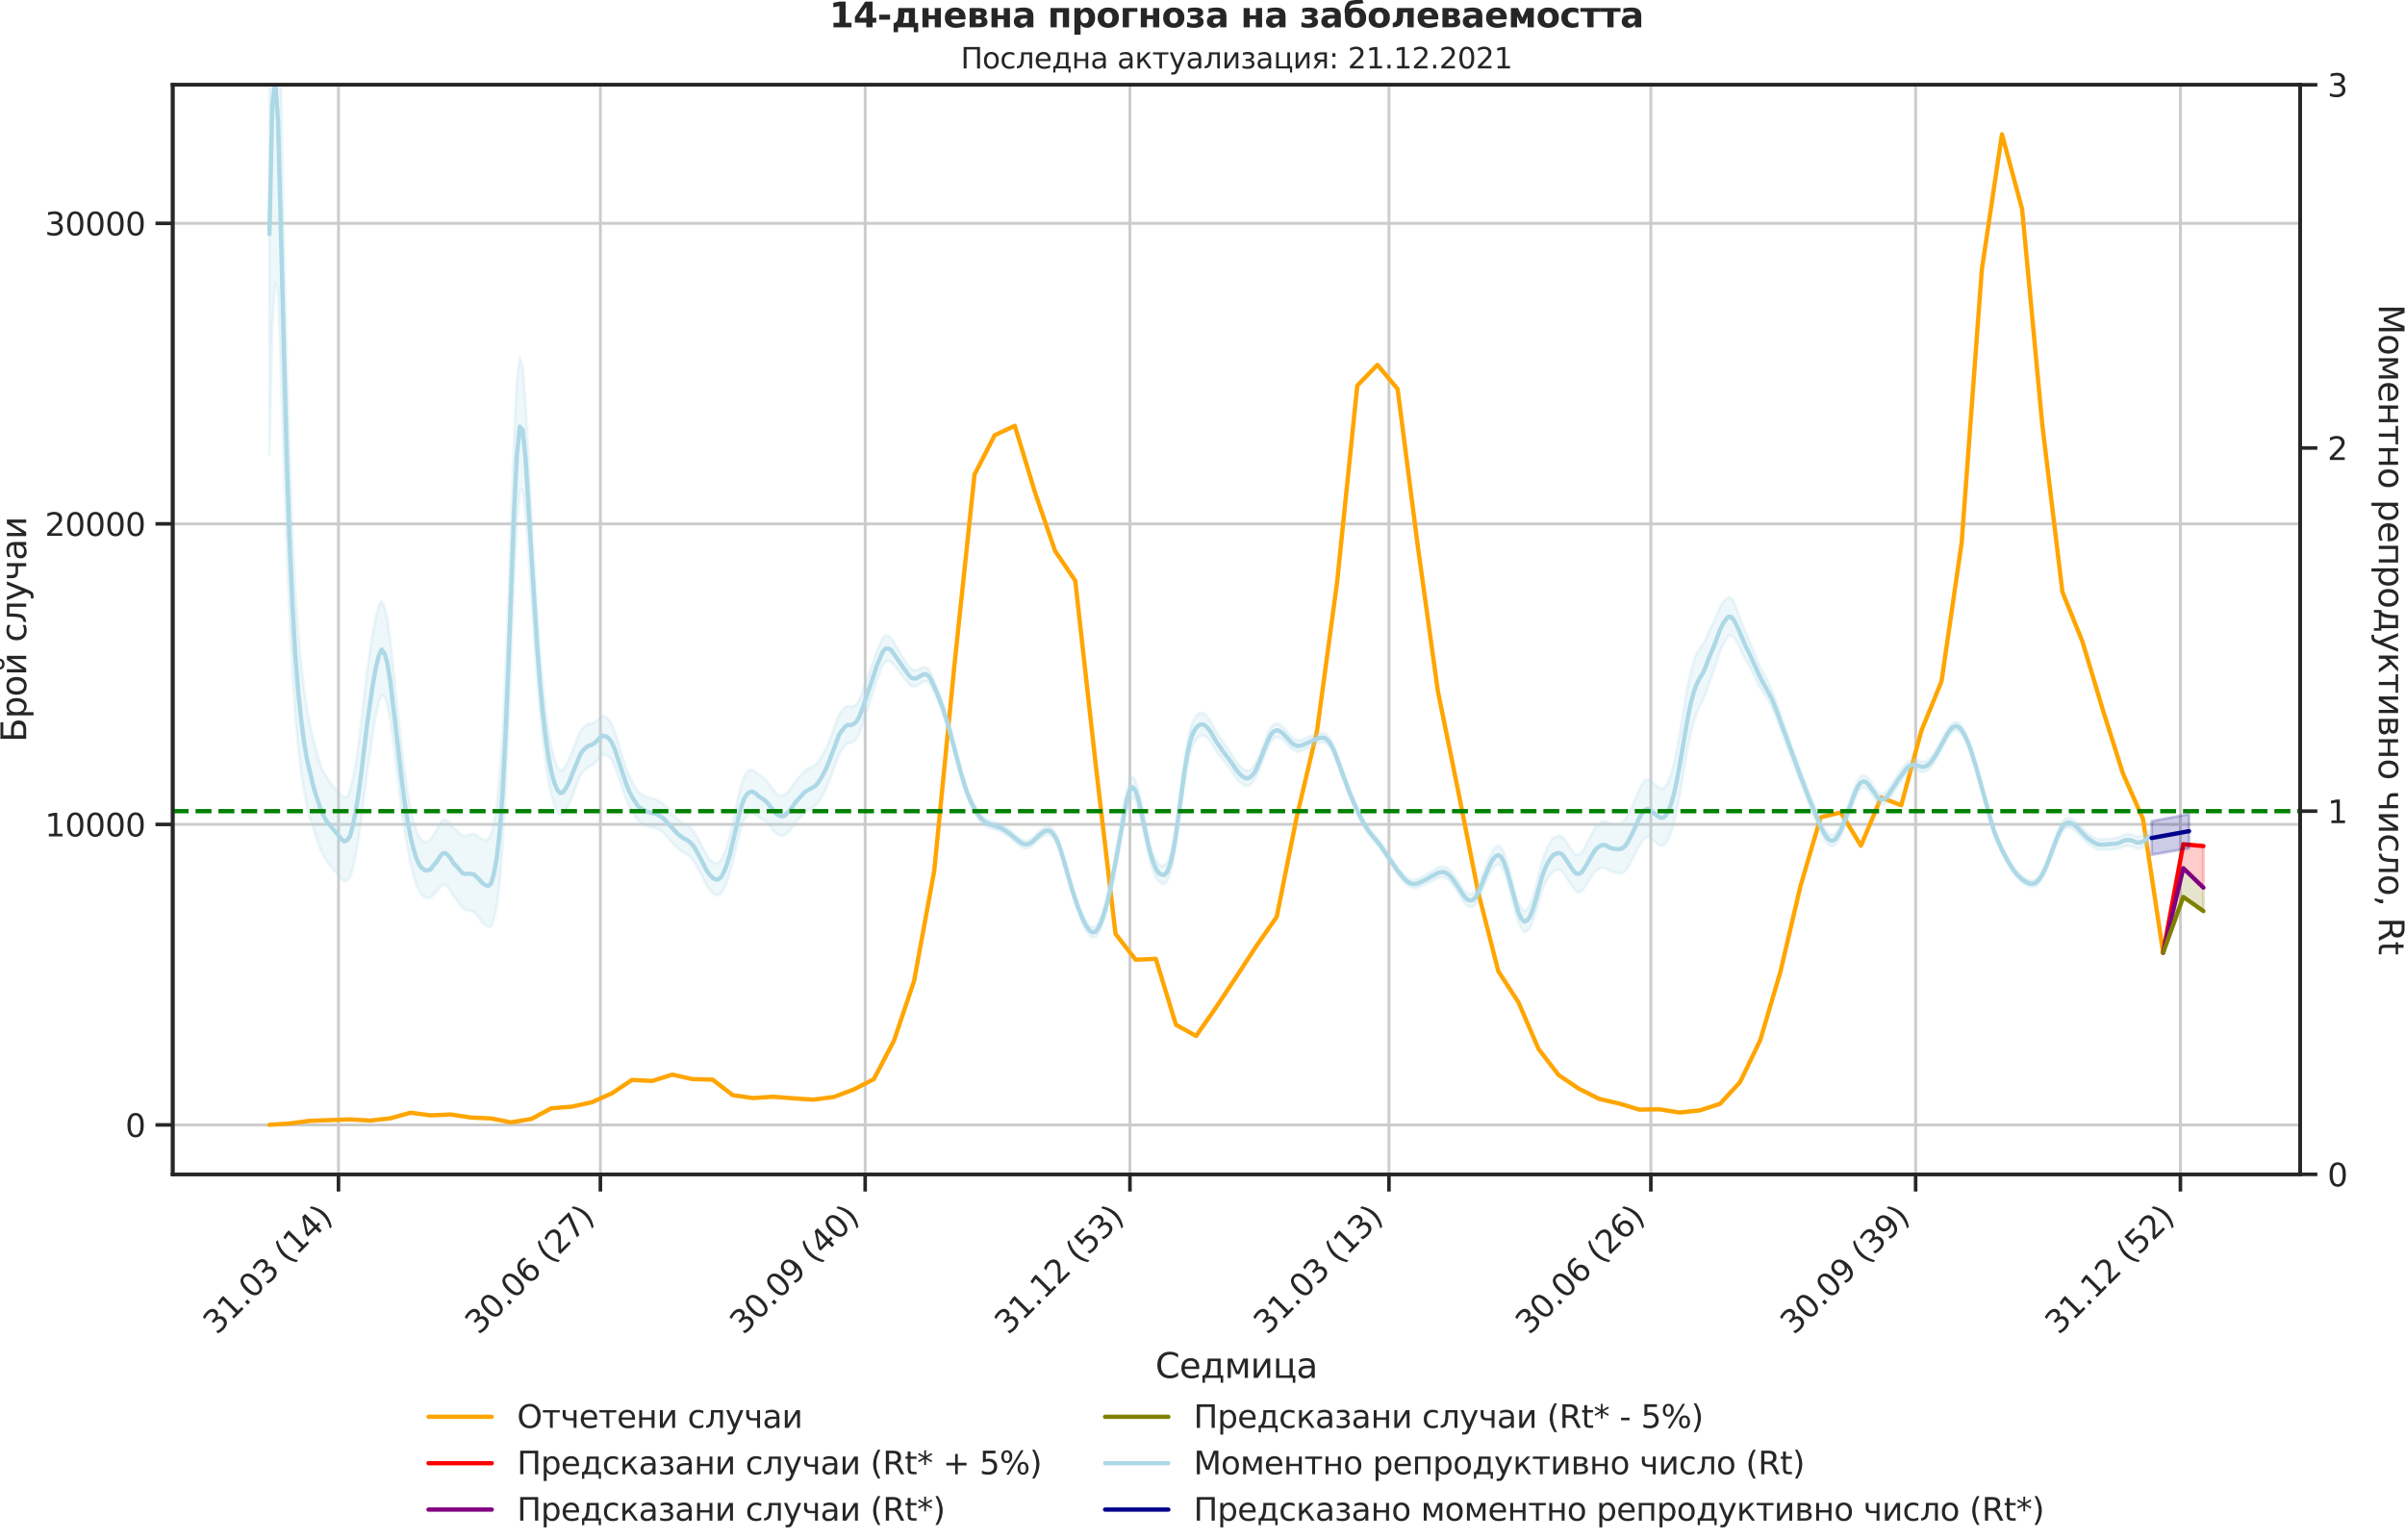 <?xml version="1.0" encoding="utf-8" standalone="no"?>
<!DOCTYPE svg PUBLIC "-//W3C//DTD SVG 1.1//EN"
  "http://www.w3.org/Graphics/SVG/1.1/DTD/svg11.dtd">
<svg xmlns:xlink="http://www.w3.org/1999/xlink" width="836.966pt" height="535.945pt" viewBox="0 0 836.966 535.945" xmlns="http://www.w3.org/2000/svg" version="1.1">
 <defs>
  <style type="text/css">*{stroke-linejoin: round; stroke-linecap: butt}</style>
 </defs>
 <g id="figure_1">
  <g id="patch_1">
   <path d="M 0 535.945 
L 836.966 535.945 
L 836.966 0 
L 0 0 
L 0 535.945 
z
" style="fill: none"/>
  </g>
  <g id="axes_1">
   <g id="patch_2">
    <path d="M 60.108 408.721 
L 800.467 408.721 
L 800.467 29.51 
L 60.108 29.51 
L 60.108 408.721 
z
" style="fill: none"/>
   </g>
   <g id="matplotlib.axis_1">
    <g id="xtick_1">
     <g id="line2d_1">
      <path d="M 117.798 408.721 
L 117.798 29.51 
" clip-path="url(#p1755b0a310)" style="fill: none; stroke: #cccccc; stroke-linecap: round"/>
     </g>
     <g id="line2d_2">
      <defs>
       <path id="mb22cca7c13" d="M 0 0 
L 0 6 
" style="stroke: #262626; stroke-width: 1.25"/>
      </defs>
      <g>
       <use xlink:href="#mb22cca7c13" x="117.798" y="408.721" style="fill: #262626; stroke: #262626; stroke-width: 1.25"/>
      </g>
     </g>
     <g id="text_1">
      <!-- 31.03 (14) -->
      <g style="fill: #262626" transform="translate(75.474 464.838)rotate(-45)scale(0.11 -0.11)">
       <defs>
        <path id="DejaVuSans-33" d="M 2597 2516 
Q 3050 2419 3304 2112 
Q 3559 1806 3559 1356 
Q 3559 666 3084 287 
Q 2609 -91 1734 -91 
Q 1441 -91 1130 -33 
Q 819 25 488 141 
L 488 750 
Q 750 597 1062 519 
Q 1375 441 1716 441 
Q 2309 441 2620 675 
Q 2931 909 2931 1356 
Q 2931 1769 2642 2001 
Q 2353 2234 1838 2234 
L 1294 2234 
L 1294 2753 
L 1863 2753 
Q 2328 2753 2575 2939 
Q 2822 3125 2822 3475 
Q 2822 3834 2567 4026 
Q 2313 4219 1838 4219 
Q 1578 4219 1281 4162 
Q 984 4106 628 3988 
L 628 4550 
Q 988 4650 1302 4700 
Q 1616 4750 1894 4750 
Q 2613 4750 3031 4423 
Q 3450 4097 3450 3541 
Q 3450 3153 3228 2886 
Q 3006 2619 2597 2516 
z
" transform="scale(0.016)"/>
        <path id="DejaVuSans-31" d="M 794 531 
L 1825 531 
L 1825 4091 
L 703 3866 
L 703 4441 
L 1819 4666 
L 2450 4666 
L 2450 531 
L 3481 531 
L 3481 0 
L 794 0 
L 794 531 
z
" transform="scale(0.016)"/>
        <path id="DejaVuSans-2e" d="M 684 794 
L 1344 794 
L 1344 0 
L 684 0 
L 684 794 
z
" transform="scale(0.016)"/>
        <path id="DejaVuSans-30" d="M 2034 4250 
Q 1547 4250 1301 3770 
Q 1056 3291 1056 2328 
Q 1056 1369 1301 889 
Q 1547 409 2034 409 
Q 2525 409 2770 889 
Q 3016 1369 3016 2328 
Q 3016 3291 2770 3770 
Q 2525 4250 2034 4250 
z
M 2034 4750 
Q 2819 4750 3233 4129 
Q 3647 3509 3647 2328 
Q 3647 1150 3233 529 
Q 2819 -91 2034 -91 
Q 1250 -91 836 529 
Q 422 1150 422 2328 
Q 422 3509 836 4129 
Q 1250 4750 2034 4750 
z
" transform="scale(0.016)"/>
        <path id="DejaVuSans-20" transform="scale(0.016)"/>
        <path id="DejaVuSans-28" d="M 1984 4856 
Q 1566 4138 1362 3434 
Q 1159 2731 1159 2009 
Q 1159 1288 1364 580 
Q 1569 -128 1984 -844 
L 1484 -844 
Q 1016 -109 783 600 
Q 550 1309 550 2009 
Q 550 2706 781 3412 
Q 1013 4119 1484 4856 
L 1984 4856 
z
" transform="scale(0.016)"/>
        <path id="DejaVuSans-34" d="M 2419 4116 
L 825 1625 
L 2419 1625 
L 2419 4116 
z
M 2253 4666 
L 3047 4666 
L 3047 1625 
L 3713 1625 
L 3713 1100 
L 3047 1100 
L 3047 0 
L 2419 0 
L 2419 1100 
L 313 1100 
L 313 1709 
L 2253 4666 
z
" transform="scale(0.016)"/>
        <path id="DejaVuSans-29" d="M 513 4856 
L 1013 4856 
Q 1481 4119 1714 3412 
Q 1947 2706 1947 2009 
Q 1947 1309 1714 600 
Q 1481 -109 1013 -844 
L 513 -844 
Q 928 -128 1133 580 
Q 1338 1288 1338 2009 
Q 1338 2731 1133 3434 
Q 928 4138 513 4856 
z
" transform="scale(0.016)"/>
       </defs>
       <use xlink:href="#DejaVuSans-33"/>
       <use xlink:href="#DejaVuSans-31" x="63.623"/>
       <use xlink:href="#DejaVuSans-2e" x="127.246"/>
       <use xlink:href="#DejaVuSans-30" x="159.033"/>
       <use xlink:href="#DejaVuSans-33" x="222.656"/>
       <use xlink:href="#DejaVuSans-20" x="286.279"/>
       <use xlink:href="#DejaVuSans-28" x="318.066"/>
       <use xlink:href="#DejaVuSans-31" x="357.08"/>
       <use xlink:href="#DejaVuSans-34" x="420.703"/>
       <use xlink:href="#DejaVuSans-29" x="484.326"/>
      </g>
     </g>
    </g>
    <g id="xtick_2">
     <g id="line2d_3">
      <path d="M 208.941 408.721 
L 208.941 29.51 
" clip-path="url(#p1755b0a310)" style="fill: none; stroke: #cccccc; stroke-linecap: round"/>
     </g>
     <g id="line2d_4">
      <g>
       <use xlink:href="#mb22cca7c13" x="208.941" y="408.721" style="fill: #262626; stroke: #262626; stroke-width: 1.25"/>
      </g>
     </g>
     <g id="text_2">
      <!-- 30.06 (27) -->
      <g style="fill: #262626" transform="translate(166.616 464.838)rotate(-45)scale(0.11 -0.11)">
       <defs>
        <path id="DejaVuSans-36" d="M 2113 2584 
Q 1688 2584 1439 2293 
Q 1191 2003 1191 1497 
Q 1191 994 1439 701 
Q 1688 409 2113 409 
Q 2538 409 2786 701 
Q 3034 994 3034 1497 
Q 3034 2003 2786 2293 
Q 2538 2584 2113 2584 
z
M 3366 4563 
L 3366 3988 
Q 3128 4100 2886 4159 
Q 2644 4219 2406 4219 
Q 1781 4219 1451 3797 
Q 1122 3375 1075 2522 
Q 1259 2794 1537 2939 
Q 1816 3084 2150 3084 
Q 2853 3084 3261 2657 
Q 3669 2231 3669 1497 
Q 3669 778 3244 343 
Q 2819 -91 2113 -91 
Q 1303 -91 875 529 
Q 447 1150 447 2328 
Q 447 3434 972 4092 
Q 1497 4750 2381 4750 
Q 2619 4750 2861 4703 
Q 3103 4656 3366 4563 
z
" transform="scale(0.016)"/>
        <path id="DejaVuSans-32" d="M 1228 531 
L 3431 531 
L 3431 0 
L 469 0 
L 469 531 
Q 828 903 1448 1529 
Q 2069 2156 2228 2338 
Q 2531 2678 2651 2914 
Q 2772 3150 2772 3378 
Q 2772 3750 2511 3984 
Q 2250 4219 1831 4219 
Q 1534 4219 1204 4116 
Q 875 4013 500 3803 
L 500 4441 
Q 881 4594 1212 4672 
Q 1544 4750 1819 4750 
Q 2544 4750 2975 4387 
Q 3406 4025 3406 3419 
Q 3406 3131 3298 2873 
Q 3191 2616 2906 2266 
Q 2828 2175 2409 1742 
Q 1991 1309 1228 531 
z
" transform="scale(0.016)"/>
        <path id="DejaVuSans-37" d="M 525 4666 
L 3525 4666 
L 3525 4397 
L 1831 0 
L 1172 0 
L 2766 4134 
L 525 4134 
L 525 4666 
z
" transform="scale(0.016)"/>
       </defs>
       <use xlink:href="#DejaVuSans-33"/>
       <use xlink:href="#DejaVuSans-30" x="63.623"/>
       <use xlink:href="#DejaVuSans-2e" x="127.246"/>
       <use xlink:href="#DejaVuSans-30" x="159.033"/>
       <use xlink:href="#DejaVuSans-36" x="222.656"/>
       <use xlink:href="#DejaVuSans-20" x="286.279"/>
       <use xlink:href="#DejaVuSans-28" x="318.066"/>
       <use xlink:href="#DejaVuSans-32" x="357.08"/>
       <use xlink:href="#DejaVuSans-37" x="420.703"/>
       <use xlink:href="#DejaVuSans-29" x="484.326"/>
      </g>
     </g>
    </g>
    <g id="xtick_3">
     <g id="line2d_5">
      <path d="M 301.085 408.721 
L 301.085 29.51 
" clip-path="url(#p1755b0a310)" style="fill: none; stroke: #cccccc; stroke-linecap: round"/>
     </g>
     <g id="line2d_6">
      <g>
       <use xlink:href="#mb22cca7c13" x="301.085" y="408.721" style="fill: #262626; stroke: #262626; stroke-width: 1.25"/>
      </g>
     </g>
     <g id="text_3">
      <!-- 30.09 (40) -->
      <g style="fill: #262626" transform="translate(258.761 464.838)rotate(-45)scale(0.11 -0.11)">
       <defs>
        <path id="DejaVuSans-39" d="M 703 97 
L 703 672 
Q 941 559 1184 500 
Q 1428 441 1663 441 
Q 2288 441 2617 861 
Q 2947 1281 2994 2138 
Q 2813 1869 2534 1725 
Q 2256 1581 1919 1581 
Q 1219 1581 811 2004 
Q 403 2428 403 3163 
Q 403 3881 828 4315 
Q 1253 4750 1959 4750 
Q 2769 4750 3195 4129 
Q 3622 3509 3622 2328 
Q 3622 1225 3098 567 
Q 2575 -91 1691 -91 
Q 1453 -91 1209 -44 
Q 966 3 703 97 
z
M 1959 2075 
Q 2384 2075 2632 2365 
Q 2881 2656 2881 3163 
Q 2881 3666 2632 3958 
Q 2384 4250 1959 4250 
Q 1534 4250 1286 3958 
Q 1038 3666 1038 3163 
Q 1038 2656 1286 2365 
Q 1534 2075 1959 2075 
z
" transform="scale(0.016)"/>
       </defs>
       <use xlink:href="#DejaVuSans-33"/>
       <use xlink:href="#DejaVuSans-30" x="63.623"/>
       <use xlink:href="#DejaVuSans-2e" x="127.246"/>
       <use xlink:href="#DejaVuSans-30" x="159.033"/>
       <use xlink:href="#DejaVuSans-39" x="222.656"/>
       <use xlink:href="#DejaVuSans-20" x="286.279"/>
       <use xlink:href="#DejaVuSans-28" x="318.066"/>
       <use xlink:href="#DejaVuSans-34" x="357.08"/>
       <use xlink:href="#DejaVuSans-30" x="420.703"/>
       <use xlink:href="#DejaVuSans-29" x="484.326"/>
      </g>
     </g>
    </g>
    <g id="xtick_4">
     <g id="line2d_7">
      <path d="M 393.229 408.721 
L 393.229 29.51 
" clip-path="url(#p1755b0a310)" style="fill: none; stroke: #cccccc; stroke-linecap: round"/>
     </g>
     <g id="line2d_8">
      <g>
       <use xlink:href="#mb22cca7c13" x="393.229" y="408.721" style="fill: #262626; stroke: #262626; stroke-width: 1.25"/>
      </g>
     </g>
     <g id="text_4">
      <!-- 31.12 (53) -->
      <g style="fill: #262626" transform="translate(350.905 464.838)rotate(-45)scale(0.11 -0.11)">
       <defs>
        <path id="DejaVuSans-35" d="M 691 4666 
L 3169 4666 
L 3169 4134 
L 1269 4134 
L 1269 2991 
Q 1406 3038 1543 3061 
Q 1681 3084 1819 3084 
Q 2600 3084 3056 2656 
Q 3513 2228 3513 1497 
Q 3513 744 3044 326 
Q 2575 -91 1722 -91 
Q 1428 -91 1123 -41 
Q 819 9 494 109 
L 494 744 
Q 775 591 1075 516 
Q 1375 441 1709 441 
Q 2250 441 2565 725 
Q 2881 1009 2881 1497 
Q 2881 1984 2565 2268 
Q 2250 2553 1709 2553 
Q 1456 2553 1204 2497 
Q 953 2441 691 2322 
L 691 4666 
z
" transform="scale(0.016)"/>
       </defs>
       <use xlink:href="#DejaVuSans-33"/>
       <use xlink:href="#DejaVuSans-31" x="63.623"/>
       <use xlink:href="#DejaVuSans-2e" x="127.246"/>
       <use xlink:href="#DejaVuSans-31" x="159.033"/>
       <use xlink:href="#DejaVuSans-32" x="222.656"/>
       <use xlink:href="#DejaVuSans-20" x="286.279"/>
       <use xlink:href="#DejaVuSans-28" x="318.066"/>
       <use xlink:href="#DejaVuSans-35" x="357.08"/>
       <use xlink:href="#DejaVuSans-33" x="420.703"/>
       <use xlink:href="#DejaVuSans-29" x="484.326"/>
      </g>
     </g>
    </g>
    <g id="xtick_5">
     <g id="line2d_9">
      <path d="M 483.371 408.721 
L 483.371 29.51 
" clip-path="url(#p1755b0a310)" style="fill: none; stroke: #cccccc; stroke-linecap: round"/>
     </g>
     <g id="line2d_10">
      <g>
       <use xlink:href="#mb22cca7c13" x="483.371" y="408.721" style="fill: #262626; stroke: #262626; stroke-width: 1.25"/>
      </g>
     </g>
     <g id="text_5">
      <!-- 31.03 (13) -->
      <g style="fill: #262626" transform="translate(441.046 464.838)rotate(-45)scale(0.11 -0.11)">
       <use xlink:href="#DejaVuSans-33"/>
       <use xlink:href="#DejaVuSans-31" x="63.623"/>
       <use xlink:href="#DejaVuSans-2e" x="127.246"/>
       <use xlink:href="#DejaVuSans-30" x="159.033"/>
       <use xlink:href="#DejaVuSans-33" x="222.656"/>
       <use xlink:href="#DejaVuSans-20" x="286.279"/>
       <use xlink:href="#DejaVuSans-28" x="318.066"/>
       <use xlink:href="#DejaVuSans-31" x="357.08"/>
       <use xlink:href="#DejaVuSans-33" x="420.703"/>
       <use xlink:href="#DejaVuSans-29" x="484.326"/>
      </g>
     </g>
    </g>
    <g id="xtick_6">
     <g id="line2d_11">
      <path d="M 574.513 408.721 
L 574.513 29.51 
" clip-path="url(#p1755b0a310)" style="fill: none; stroke: #cccccc; stroke-linecap: round"/>
     </g>
     <g id="line2d_12">
      <g>
       <use xlink:href="#mb22cca7c13" x="574.513" y="408.721" style="fill: #262626; stroke: #262626; stroke-width: 1.25"/>
      </g>
     </g>
     <g id="text_6">
      <!-- 30.06 (26) -->
      <g style="fill: #262626" transform="translate(532.189 464.838)rotate(-45)scale(0.11 -0.11)">
       <use xlink:href="#DejaVuSans-33"/>
       <use xlink:href="#DejaVuSans-30" x="63.623"/>
       <use xlink:href="#DejaVuSans-2e" x="127.246"/>
       <use xlink:href="#DejaVuSans-30" x="159.033"/>
       <use xlink:href="#DejaVuSans-36" x="222.656"/>
       <use xlink:href="#DejaVuSans-20" x="286.279"/>
       <use xlink:href="#DejaVuSans-28" x="318.066"/>
       <use xlink:href="#DejaVuSans-32" x="357.08"/>
       <use xlink:href="#DejaVuSans-36" x="420.703"/>
       <use xlink:href="#DejaVuSans-29" x="484.326"/>
      </g>
     </g>
    </g>
    <g id="xtick_7">
     <g id="line2d_13">
      <path d="M 666.658 408.721 
L 666.658 29.51 
" clip-path="url(#p1755b0a310)" style="fill: none; stroke: #cccccc; stroke-linecap: round"/>
     </g>
     <g id="line2d_14">
      <g>
       <use xlink:href="#mb22cca7c13" x="666.658" y="408.721" style="fill: #262626; stroke: #262626; stroke-width: 1.25"/>
      </g>
     </g>
     <g id="text_7">
      <!-- 30.09 (39) -->
      <g style="fill: #262626" transform="translate(624.334 464.838)rotate(-45)scale(0.11 -0.11)">
       <use xlink:href="#DejaVuSans-33"/>
       <use xlink:href="#DejaVuSans-30" x="63.623"/>
       <use xlink:href="#DejaVuSans-2e" x="127.246"/>
       <use xlink:href="#DejaVuSans-30" x="159.033"/>
       <use xlink:href="#DejaVuSans-39" x="222.656"/>
       <use xlink:href="#DejaVuSans-20" x="286.279"/>
       <use xlink:href="#DejaVuSans-28" x="318.066"/>
       <use xlink:href="#DejaVuSans-33" x="357.08"/>
       <use xlink:href="#DejaVuSans-39" x="420.703"/>
       <use xlink:href="#DejaVuSans-29" x="484.326"/>
      </g>
     </g>
    </g>
    <g id="xtick_8">
     <g id="line2d_15">
      <path d="M 758.802 408.721 
L 758.802 29.51 
" clip-path="url(#p1755b0a310)" style="fill: none; stroke: #cccccc; stroke-linecap: round"/>
     </g>
     <g id="line2d_16">
      <g>
       <use xlink:href="#mb22cca7c13" x="758.802" y="408.721" style="fill: #262626; stroke: #262626; stroke-width: 1.25"/>
      </g>
     </g>
     <g id="text_8">
      <!-- 31.12 (52) -->
      <g style="fill: #262626" transform="translate(716.478 464.838)rotate(-45)scale(0.11 -0.11)">
       <use xlink:href="#DejaVuSans-33"/>
       <use xlink:href="#DejaVuSans-31" x="63.623"/>
       <use xlink:href="#DejaVuSans-2e" x="127.246"/>
       <use xlink:href="#DejaVuSans-31" x="159.033"/>
       <use xlink:href="#DejaVuSans-32" x="222.656"/>
       <use xlink:href="#DejaVuSans-20" x="286.279"/>
       <use xlink:href="#DejaVuSans-28" x="318.066"/>
       <use xlink:href="#DejaVuSans-35" x="357.08"/>
       <use xlink:href="#DejaVuSans-32" x="420.703"/>
       <use xlink:href="#DejaVuSans-29" x="484.326"/>
      </g>
     </g>
    </g>
    <g id="text_9">
     <!-- Седмица -->
     <g style="fill: #262626" transform="translate(402.072 479.573)scale(0.12 -0.12)">
      <defs>
       <path id="DejaVuSans-421" d="M 4122 4306 
L 4122 3641 
Q 3803 3938 3442 4084 
Q 3081 4231 2675 4231 
Q 1875 4231 1450 3742 
Q 1025 3253 1025 2328 
Q 1025 1406 1450 917 
Q 1875 428 2675 428 
Q 3081 428 3442 575 
Q 3803 722 4122 1019 
L 4122 359 
Q 3791 134 3420 21 
Q 3050 -91 2638 -91 
Q 1578 -91 968 557 
Q 359 1206 359 2328 
Q 359 3453 968 4101 
Q 1578 4750 2638 4750 
Q 3056 4750 3426 4639 
Q 3797 4528 4122 4306 
z
" transform="scale(0.016)"/>
       <path id="DejaVuSans-435" d="M 3597 1894 
L 3597 1613 
L 953 1613 
Q 991 1019 1311 708 
Q 1631 397 2203 397 
Q 2534 397 2845 478 
Q 3156 559 3463 722 
L 3463 178 
Q 3153 47 2828 -22 
Q 2503 -91 2169 -91 
Q 1331 -91 842 396 
Q 353 884 353 1716 
Q 353 2575 817 3079 
Q 1281 3584 2069 3584 
Q 2775 3584 3186 3129 
Q 3597 2675 3597 1894 
z
M 3022 2063 
Q 3016 2534 2758 2815 
Q 2500 3097 2075 3097 
Q 1594 3097 1305 2825 
Q 1016 2553 972 2059 
L 3022 2063 
z
" transform="scale(0.016)"/>
       <path id="DejaVuSans-434" d="M 1384 459 
L 3053 459 
L 3053 3041 
L 1844 3041 
L 1844 2603 
Q 1844 1316 1475 628 
L 1384 459 
z
M 550 459 
Q 834 584 959 850 
Q 1266 1509 1266 2838 
L 1266 3500 
L 3631 3500 
L 3631 459 
L 4091 459 
L 4091 -884 
L 3631 -884 
L 3631 0 
L 794 0 
L 794 -884 
L 334 -884 
L 334 459 
L 550 459 
z
" transform="scale(0.016)"/>
       <path id="DejaVuSans-43c" d="M 581 3500 
L 1422 3500 
L 2416 1156 
L 3413 3500 
L 4247 3500 
L 4247 0 
L 3669 0 
L 3669 2950 
L 2703 672 
L 2128 672 
L 1159 2950 
L 1159 0 
L 581 0 
L 581 3500 
z
" transform="scale(0.016)"/>
       <path id="DejaVuSans-438" d="M 3578 3500 
L 3578 0 
L 3006 0 
L 3006 2809 
L 1319 0 
L 581 0 
L 581 3500 
L 1153 3500 
L 1153 697 
L 2838 3500 
L 3578 3500 
z
" transform="scale(0.016)"/>
       <path id="DejaVuSans-446" d="M 3603 0 
L 581 0 
L 581 3500 
L 1159 3500 
L 1159 459 
L 3025 459 
L 3025 3500 
L 3603 3500 
L 3603 459 
L 4063 459 
L 4063 -884 
L 3603 -884 
L 3603 0 
z
" transform="scale(0.016)"/>
       <path id="DejaVuSans-430" d="M 2194 1759 
Q 1497 1759 1228 1600 
Q 959 1441 959 1056 
Q 959 750 1161 570 
Q 1363 391 1709 391 
Q 2188 391 2477 730 
Q 2766 1069 2766 1631 
L 2766 1759 
L 2194 1759 
z
M 3341 1997 
L 3341 0 
L 2766 0 
L 2766 531 
Q 2569 213 2275 61 
Q 1981 -91 1556 -91 
Q 1019 -91 701 211 
Q 384 513 384 1019 
Q 384 1609 779 1909 
Q 1175 2209 1959 2209 
L 2766 2209 
L 2766 2266 
Q 2766 2663 2505 2880 
Q 2244 3097 1772 3097 
Q 1472 3097 1187 3025 
Q 903 2953 641 2809 
L 641 3341 
Q 956 3463 1253 3523 
Q 1550 3584 1831 3584 
Q 2591 3584 2966 3190 
Q 3341 2797 3341 1997 
z
" transform="scale(0.016)"/>
      </defs>
      <use xlink:href="#DejaVuSans-421"/>
      <use xlink:href="#DejaVuSans-435" x="69.824"/>
      <use xlink:href="#DejaVuSans-434" x="131.348"/>
      <use xlink:href="#DejaVuSans-43c" x="200.488"/>
      <use xlink:href="#DejaVuSans-438" x="275.928"/>
      <use xlink:href="#DejaVuSans-446" x="340.918"/>
      <use xlink:href="#DejaVuSans-430" x="408.984"/>
     </g>
    </g>
   </g>
   <g id="matplotlib.axis_2">
    <g id="ytick_1">
     <g id="line2d_17">
      <path d="M 60.108 391.526 
L 800.467 391.526 
" clip-path="url(#p1755b0a310)" style="fill: none; stroke: #cccccc; stroke-linecap: round"/>
     </g>
     <g id="line2d_18">
      <defs>
       <path id="m2cc99580ad" d="M 0 0 
L -6 0 
" style="stroke: #262626; stroke-width: 1.25"/>
      </defs>
      <g>
       <use xlink:href="#m2cc99580ad" x="60.108" y="391.526" style="fill: #262626; stroke: #262626; stroke-width: 1.25"/>
      </g>
     </g>
     <g id="text_10">
      <!-- 0 -->
      <g style="fill: #262626" transform="translate(43.609 395.705)scale(0.11 -0.11)">
       <use xlink:href="#DejaVuSans-30"/>
      </g>
     </g>
    </g>
    <g id="ytick_2">
     <g id="line2d_19">
      <path d="M 60.108 286.927 
L 800.467 286.927 
" clip-path="url(#p1755b0a310)" style="fill: none; stroke: #cccccc; stroke-linecap: round"/>
     </g>
     <g id="line2d_20">
      <g>
       <use xlink:href="#m2cc99580ad" x="60.108" y="286.927" style="fill: #262626; stroke: #262626; stroke-width: 1.25"/>
      </g>
     </g>
     <g id="text_11">
      <!-- 10000 -->
      <g style="fill: #262626" transform="translate(15.614 291.106)scale(0.11 -0.11)">
       <use xlink:href="#DejaVuSans-31"/>
       <use xlink:href="#DejaVuSans-30" x="63.623"/>
       <use xlink:href="#DejaVuSans-30" x="127.246"/>
       <use xlink:href="#DejaVuSans-30" x="190.869"/>
       <use xlink:href="#DejaVuSans-30" x="254.492"/>
      </g>
     </g>
    </g>
    <g id="ytick_3">
     <g id="line2d_21">
      <path d="M 60.108 182.328 
L 800.467 182.328 
" clip-path="url(#p1755b0a310)" style="fill: none; stroke: #cccccc; stroke-linecap: round"/>
     </g>
     <g id="line2d_22">
      <g>
       <use xlink:href="#m2cc99580ad" x="60.108" y="182.328" style="fill: #262626; stroke: #262626; stroke-width: 1.25"/>
      </g>
     </g>
     <g id="text_12">
      <!-- 20000 -->
      <g style="fill: #262626" transform="translate(15.614 186.507)scale(0.11 -0.11)">
       <use xlink:href="#DejaVuSans-32"/>
       <use xlink:href="#DejaVuSans-30" x="63.623"/>
       <use xlink:href="#DejaVuSans-30" x="127.246"/>
       <use xlink:href="#DejaVuSans-30" x="190.869"/>
       <use xlink:href="#DejaVuSans-30" x="254.492"/>
      </g>
     </g>
    </g>
    <g id="ytick_4">
     <g id="line2d_23">
      <path d="M 60.108 77.729 
L 800.467 77.729 
" clip-path="url(#p1755b0a310)" style="fill: none; stroke: #cccccc; stroke-linecap: round"/>
     </g>
     <g id="line2d_24">
      <g>
       <use xlink:href="#m2cc99580ad" x="60.108" y="77.729" style="fill: #262626; stroke: #262626; stroke-width: 1.25"/>
      </g>
     </g>
     <g id="text_13">
      <!-- 30000 -->
      <g style="fill: #262626" transform="translate(15.614 81.908)scale(0.11 -0.11)">
       <use xlink:href="#DejaVuSans-33"/>
       <use xlink:href="#DejaVuSans-30" x="63.623"/>
       <use xlink:href="#DejaVuSans-30" x="127.246"/>
       <use xlink:href="#DejaVuSans-30" x="190.869"/>
       <use xlink:href="#DejaVuSans-30" x="254.492"/>
      </g>
     </g>
    </g>
    <g id="text_14">
     <!-- Брой случаи -->
     <g style="fill: #262626" transform="translate(9.118 258.325)rotate(-90)scale(0.12 -0.12)">
      <defs>
       <path id="DejaVuSans-411" d="M 3272 1372 
Q 3272 1806 3026 2017 
Q 2781 2228 2272 2228 
L 1259 2228 
L 1259 519 
L 2272 519 
Q 2781 519 3026 730 
Q 3272 941 3272 1372 
z
M 3609 4666 
L 3609 4147 
L 1259 4147 
L 1259 2747 
L 2303 2747 
Q 3088 2747 3513 2406 
Q 3938 2066 3938 1372 
Q 3938 681 3527 340 
Q 3116 0 2303 0 
L 628 0 
L 628 4666 
L 3609 4666 
z
" transform="scale(0.016)"/>
       <path id="DejaVuSans-440" d="M 1159 525 
L 1159 -1331 
L 581 -1331 
L 581 3500 
L 1159 3500 
L 1159 2969 
Q 1341 3281 1617 3432 
Q 1894 3584 2278 3584 
Q 2916 3584 3314 3078 
Q 3713 2572 3713 1747 
Q 3713 922 3314 415 
Q 2916 -91 2278 -91 
Q 1894 -91 1617 61 
Q 1341 213 1159 525 
z
M 3116 1747 
Q 3116 2381 2855 2742 
Q 2594 3103 2138 3103 
Q 1681 3103 1420 2742 
Q 1159 2381 1159 1747 
Q 1159 1113 1420 752 
Q 1681 391 2138 391 
Q 2594 391 2855 752 
Q 3116 1113 3116 1747 
z
" transform="scale(0.016)"/>
       <path id="DejaVuSans-43e" d="M 1959 3097 
Q 1497 3097 1228 2736 
Q 959 2375 959 1747 
Q 959 1119 1226 758 
Q 1494 397 1959 397 
Q 2419 397 2687 759 
Q 2956 1122 2956 1747 
Q 2956 2369 2687 2733 
Q 2419 3097 1959 3097 
z
M 1959 3584 
Q 2709 3584 3137 3096 
Q 3566 2609 3566 1747 
Q 3566 888 3137 398 
Q 2709 -91 1959 -91 
Q 1206 -91 779 398 
Q 353 888 353 1747 
Q 353 2609 779 3096 
Q 1206 3584 1959 3584 
z
" transform="scale(0.016)"/>
       <path id="DejaVuSans-439" d="M 3578 3500 
L 3578 0 
L 3006 0 
L 3006 2809 
L 1319 0 
L 581 0 
L 581 3500 
L 1153 3500 
L 1153 697 
L 2838 3500 
L 3578 3500 
z
M 1102 4833 
L 1471 4833 
Q 1505 4599 1656 4481 
Q 1808 4364 2080 4364 
Q 2349 4364 2499 4480 
Q 2649 4596 2689 4833 
L 3058 4833 
Q 3027 4386 2780 4161 
Q 2533 3936 2080 3936 
Q 1627 3936 1380 4161 
Q 1133 4386 1102 4833 
z
" transform="scale(0.016)"/>
       <path id="DejaVuSans-441" d="M 3122 3366 
L 3122 2828 
Q 2878 2963 2633 3030 
Q 2388 3097 2138 3097 
Q 1578 3097 1268 2742 
Q 959 2388 959 1747 
Q 959 1106 1268 751 
Q 1578 397 2138 397 
Q 2388 397 2633 464 
Q 2878 531 3122 666 
L 3122 134 
Q 2881 22 2623 -34 
Q 2366 -91 2075 -91 
Q 1284 -91 818 406 
Q 353 903 353 1747 
Q 353 2603 823 3093 
Q 1294 3584 2113 3584 
Q 2378 3584 2631 3529 
Q 2884 3475 3122 3366 
z
" transform="scale(0.016)"/>
       <path id="DejaVuSans-43b" d="M 238 0 
L 238 478 
Q 806 566 981 959 
Q 1194 1513 1194 2928 
L 1194 3500 
L 3559 3500 
L 3559 0 
L 2984 0 
L 2984 3041 
L 1769 3041 
L 1769 2694 
Q 1769 1344 1494 738 
Q 1200 91 238 0 
z
" transform="scale(0.016)"/>
       <path id="DejaVuSans-443" d="M 2059 -325 
Q 1816 -950 1584 -1140 
Q 1353 -1331 966 -1331 
L 506 -1331 
L 506 -850 
L 844 -850 
Q 1081 -850 1212 -737 
Q 1344 -625 1503 -206 
L 1606 56 
L 191 3500 
L 800 3500 
L 1894 763 
L 2988 3500 
L 3597 3500 
L 2059 -325 
z
" transform="scale(0.016)"/>
       <path id="DejaVuSans-447" d="M 2625 0 
L 2625 1472 
L 1553 1472 
Q 1075 1472 756 1769 
Q 469 2038 469 2613 
L 469 3500 
L 1044 3500 
L 1044 2666 
Q 1044 2300 1206 2116 
Q 1372 1931 1697 1931 
L 2625 1931 
L 2625 3500 
L 3200 3500 
L 3200 0 
L 2625 0 
z
" transform="scale(0.016)"/>
      </defs>
      <use xlink:href="#DejaVuSans-411"/>
      <use xlink:href="#DejaVuSans-440" x="68.604"/>
      <use xlink:href="#DejaVuSans-43e" x="132.08"/>
      <use xlink:href="#DejaVuSans-439" x="193.262"/>
      <use xlink:href="#DejaVuSans-20" x="258.252"/>
      <use xlink:href="#DejaVuSans-441" x="290.039"/>
      <use xlink:href="#DejaVuSans-43b" x="345.02"/>
      <use xlink:href="#DejaVuSans-443" x="408.936"/>
      <use xlink:href="#DejaVuSans-447" x="468.115"/>
      <use xlink:href="#DejaVuSans-430" x="527.197"/>
      <use xlink:href="#DejaVuSans-438" x="588.477"/>
     </g>
    </g>
   </g>
   <g id="PolyCollection_1">
    <defs>
     <path id="m1428272b7b" d="M 752.793 -204.385 
L 752.793 -204.385 
L 759.804 -242.114 
L 766.815 -241.471 
L 766.815 -227.01 
L 766.815 -227.01 
L 759.804 -233.767 
L 752.793 -204.385 
z
" style="stroke: #ff0000; stroke-opacity: 0.2"/>
    </defs>
    <g clip-path="url(#p1755b0a310)">
     <use xlink:href="#m1428272b7b" x="0" y="535.945" style="fill: #ff0000; fill-opacity: 0.2; stroke: #ff0000; stroke-opacity: 0.2"/>
    </g>
   </g>
   <g id="PolyCollection_2">
    <defs>
     <path id="m8ad59293ca" d="M 752.793 -204.385 
L 752.793 -204.385 
L 759.804 -233.767 
L 766.815 -227.01 
L 766.815 -218.846 
L 766.815 -218.846 
L 759.804 -223.768 
L 752.793 -204.385 
z
" style="stroke: #808000; stroke-opacity: 0.2"/>
    </defs>
    <g clip-path="url(#p1755b0a310)">
     <use xlink:href="#m8ad59293ca" x="0" y="535.945" style="fill: #808000; fill-opacity: 0.2; stroke: #808000; stroke-opacity: 0.2"/>
    </g>
   </g>
   <g id="line2d_25">
    <path d="M 93.76 391.484 
L 100.771 391.034 
L 107.782 390.103 
L 114.793 389.863 
L 121.804 389.591 
L 128.815 390.02 
L 135.826 389.235 
L 142.837 387.279 
L 149.848 388.2 
L 156.859 387.896 
L 163.87 388.953 
L 170.881 389.267 
L 177.892 390.626 
L 184.903 389.455 
L 191.914 385.721 
L 198.925 385.187 
L 205.936 383.65 
L 212.947 380.522 
L 219.958 375.857 
L 226.969 376.223 
L 233.98 374.016 
L 240.991 375.585 
L 248.002 375.763 
L 255.013 381.171 
L 262.024 382.175 
L 269.035 381.725 
L 276.046 382.258 
L 283.057 382.729 
L 290.068 381.819 
L 297.079 379.204 
L 304.09 375.616 
L 311.101 362.228 
L 318.112 341.433 
L 325.123 303.098 
L 332.134 231.678 
L 339.145 165.163 
L 346.156 151.471 
L 353.167 148.208 
L 360.178 171.345 
L 367.189 191.773 
L 374.2 202.118 
L 381.211 265.202 
L 388.222 325.053 
L 395.233 334.038 
L 402.244 333.724 
L 409.255 356.694 
L 416.266 360.565 
L 423.277 350.502 
L 430.288 339.917 
L 437.298 329.143 
L 444.309 319.112 
L 451.32 284.134 
L 458.331 254.449 
L 465.342 202.547 
L 472.353 134.192 
L 479.364 126.995 
L 486.375 135.374 
L 493.386 189.943 
L 500.397 240.569 
L 507.408 275.034 
L 514.419 310.504 
L 521.43 338.024 
L 528.441 348.849 
L 535.452 365.125 
L 542.463 374.204 
L 549.474 378.922 
L 556.485 382.447 
L 563.496 384.089 
L 570.507 386.191 
L 577.518 386.097 
L 584.529 387.216 
L 591.54 386.463 
L 598.551 384.214 
L 605.562 376.621 
L 612.573 362.039 
L 619.584 338.295 
L 626.595 308.38 
L 633.606 284.448 
L 640.617 282.774 
L 647.628 294.353 
L 654.639 277.586 
L 661.65 280.264 
L 668.661 254.334 
L 675.672 237.138 
L 682.683 188.834 
L 689.694 93.9 
L 696.705 46.747 
L 703.716 72.802 
L 710.727 147.674 
L 717.738 206.009 
L 724.749 223.404 
L 731.76 246.907 
L 738.771 269.124 
L 745.782 285.034 
L 752.793 331.559 
" clip-path="url(#p1755b0a310)" style="fill: none; stroke: #ffa500; stroke-width: 1.5; stroke-linecap: round"/>
   </g>
   <g id="line2d_26">
    <path d="M 752.793 331.559 
L 759.804 293.83 
L 766.815 294.474 
" clip-path="url(#p1755b0a310)" style="fill: none; stroke: #ff0000; stroke-width: 1.5; stroke-linecap: round"/>
   </g>
   <g id="line2d_27">
    <path d="M 752.793 331.559 
L 759.804 302.177 
L 766.815 308.935 
" clip-path="url(#p1755b0a310)" style="fill: none; stroke: #800080; stroke-width: 1.5; stroke-linecap: round"/>
   </g>
   <g id="line2d_28">
    <path d="M 752.793 331.559 
L 759.804 312.177 
L 766.815 317.098 
" clip-path="url(#p1755b0a310)" style="fill: none; stroke: #808000; stroke-width: 1.5; stroke-linecap: round"/>
   </g>
   <g id="patch_3">
    <path d="M 60.108 408.721 
L 60.108 29.51 
" style="fill: none; stroke: #262626; stroke-width: 1.25; stroke-linejoin: miter; stroke-linecap: square"/>
   </g>
   <g id="patch_4">
    <path d="M 800.467 408.721 
L 800.467 29.51 
" style="fill: none; stroke: #262626; stroke-width: 1.25; stroke-linejoin: miter; stroke-linecap: square"/>
   </g>
   <g id="patch_5">
    <path d="M 60.108 408.721 
L 800.467 408.721 
" style="fill: none; stroke: #262626; stroke-width: 1.25; stroke-linejoin: miter; stroke-linecap: square"/>
   </g>
   <g id="patch_6">
    <path d="M 60.108 29.51 
L 800.467 29.51 
" style="fill: none; stroke: #262626; stroke-width: 1.25; stroke-linejoin: miter; stroke-linecap: square"/>
   </g>
   <g id="text_15">
    <!-- Последна актуализация: 21.12.2021 -->
    <g style="fill: #262626" transform="translate(334.356 23.822)scale(0.1 -0.1)">
     <defs>
      <path id="DejaVuSans-41f" d="M 4184 4666 
L 4184 0 
L 3553 0 
L 3553 4134 
L 1259 4134 
L 1259 0 
L 628 0 
L 628 4666 
L 4184 4666 
z
" transform="scale(0.016)"/>
      <path id="DejaVuSans-43d" d="M 581 3500 
L 1159 3500 
L 1159 2072 
L 3025 2072 
L 3025 3500 
L 3603 3500 
L 3603 0 
L 3025 0 
L 3025 1613 
L 1159 1613 
L 1159 0 
L 581 0 
L 581 3500 
z
" transform="scale(0.016)"/>
      <path id="DejaVuSans-43a" d="M 581 3500 
L 1153 3500 
L 1153 1856 
L 2775 3500 
L 3481 3500 
L 2144 2147 
L 3653 0 
L 3009 0 
L 1769 1766 
L 1153 1141 
L 1153 0 
L 581 0 
L 581 3500 
z
" transform="scale(0.016)"/>
      <path id="DejaVuSans-442" d="M 188 3500 
L 3541 3500 
L 3541 3041 
L 2147 3041 
L 2147 0 
L 1581 0 
L 1581 3041 
L 188 3041 
L 188 3500 
z
" transform="scale(0.016)"/>
      <path id="DejaVuSans-437" d="M 2206 1888 
Q 2594 1813 2809 1584 
Q 3025 1356 3025 1019 
Q 3025 478 2622 193 
Q 2219 -91 1475 -91 
Q 1225 -91 961 -47 
Q 697 -3 416 84 
L 416 619 
Q 638 503 903 445 
Q 1169 388 1459 388 
Q 1931 388 2195 563 
Q 2459 738 2459 1019 
Q 2459 1294 2225 1461 
Q 1991 1628 1563 1628 
L 1100 1628 
L 1100 2103 
L 1584 2103 
Q 1947 2103 2158 2242 
Q 2369 2381 2369 2600 
Q 2369 2800 2151 2944 
Q 1934 3088 1563 3088 
Q 1341 3088 1089 3047 
Q 838 3006 534 2916 
L 534 3438 
Q 841 3513 1106 3550 
Q 1372 3588 1609 3588 
Q 2222 3588 2576 3342 
Q 2931 3097 2931 2656 
Q 2931 2366 2743 2164 
Q 2556 1963 2206 1888 
z
" transform="scale(0.016)"/>
      <path id="DejaVuSans-44f" d="M 1181 2491 
Q 1181 2231 1381 2084 
Q 1581 1938 1953 1938 
L 2728 1938 
L 2728 3041 
L 1953 3041 
Q 1581 3041 1381 2897 
Q 1181 2753 1181 2491 
z
M 363 0 
L 1431 1534 
Q 1069 1616 828 1830 
Q 588 2044 588 2491 
Q 588 2997 923 3248 
Q 1259 3500 1938 3500 
L 3306 3500 
L 3306 0 
L 2728 0 
L 2728 1478 
L 2013 1478 
L 981 0 
L 363 0 
z
" transform="scale(0.016)"/>
      <path id="DejaVuSans-3a" d="M 750 794 
L 1409 794 
L 1409 0 
L 750 0 
L 750 794 
z
M 750 3309 
L 1409 3309 
L 1409 2516 
L 750 2516 
L 750 3309 
z
" transform="scale(0.016)"/>
     </defs>
     <use xlink:href="#DejaVuSans-41f"/>
     <use xlink:href="#DejaVuSans-43e" x="75.195"/>
     <use xlink:href="#DejaVuSans-441" x="136.377"/>
     <use xlink:href="#DejaVuSans-43b" x="191.357"/>
     <use xlink:href="#DejaVuSans-435" x="255.273"/>
     <use xlink:href="#DejaVuSans-434" x="316.797"/>
     <use xlink:href="#DejaVuSans-43d" x="385.938"/>
     <use xlink:href="#DejaVuSans-430" x="451.318"/>
     <use xlink:href="#DejaVuSans-20" x="512.598"/>
     <use xlink:href="#DejaVuSans-430" x="544.385"/>
     <use xlink:href="#DejaVuSans-43a" x="605.664"/>
     <use xlink:href="#DejaVuSans-442" x="666.064"/>
     <use xlink:href="#DejaVuSans-443" x="724.316"/>
     <use xlink:href="#DejaVuSans-430" x="783.496"/>
     <use xlink:href="#DejaVuSans-43b" x="844.775"/>
     <use xlink:href="#DejaVuSans-438" x="908.691"/>
     <use xlink:href="#DejaVuSans-437" x="973.682"/>
     <use xlink:href="#DejaVuSans-430" x="1026.855"/>
     <use xlink:href="#DejaVuSans-446" x="1088.135"/>
     <use xlink:href="#DejaVuSans-438" x="1156.201"/>
     <use xlink:href="#DejaVuSans-44f" x="1221.191"/>
     <use xlink:href="#DejaVuSans-3a" x="1281.348"/>
     <use xlink:href="#DejaVuSans-20" x="1315.039"/>
     <use xlink:href="#DejaVuSans-32" x="1346.826"/>
     <use xlink:href="#DejaVuSans-31" x="1410.449"/>
     <use xlink:href="#DejaVuSans-2e" x="1474.072"/>
     <use xlink:href="#DejaVuSans-31" x="1505.859"/>
     <use xlink:href="#DejaVuSans-32" x="1569.482"/>
     <use xlink:href="#DejaVuSans-2e" x="1633.105"/>
     <use xlink:href="#DejaVuSans-32" x="1664.893"/>
     <use xlink:href="#DejaVuSans-30" x="1728.516"/>
     <use xlink:href="#DejaVuSans-32" x="1792.139"/>
     <use xlink:href="#DejaVuSans-31" x="1855.762"/>
    </g>
   </g>
   <g id="text_16">
    <!-- 14-дневна прогноза на заболеваемостта -->
    <g style="fill: #262626" transform="translate(288.619 9.51)scale(0.12 -0.12)">
     <defs>
      <path id="DejaVuSans-Bold-31" d="M 750 831 
L 1813 831 
L 1813 3847 
L 722 3622 
L 722 4441 
L 1806 4666 
L 2950 4666 
L 2950 831 
L 4013 831 
L 4013 0 
L 750 0 
L 750 831 
z
" transform="scale(0.016)"/>
      <path id="DejaVuSans-Bold-34" d="M 2356 3675 
L 1038 1722 
L 2356 1722 
L 2356 3675 
z
M 2156 4666 
L 3494 4666 
L 3494 1722 
L 4159 1722 
L 4159 850 
L 3494 850 
L 3494 0 
L 2356 0 
L 2356 850 
L 288 850 
L 288 1881 
L 2156 4666 
z
" transform="scale(0.016)"/>
      <path id="DejaVuSans-Bold-2d" d="M 347 2297 
L 2309 2297 
L 2309 1388 
L 347 1388 
L 347 2297 
z
" transform="scale(0.016)"/>
      <path id="DejaVuSans-Bold-434" d="M 547 800 
Q 903 919 1053 1314 
Q 1203 1709 1203 2838 
L 1203 3500 
L 4228 3500 
L 4228 800 
L 4809 800 
L 4809 -884 
L 4009 -884 
L 4009 0 
L 1159 0 
L 1159 -884 
L 359 -884 
L 359 800 
L 547 800 
z
M 3109 2700 
L 2322 2700 
L 2322 2603 
Q 2322 1456 2063 800 
L 3109 800 
L 3109 2700 
z
" transform="scale(0.016)"/>
      <path id="DejaVuSans-Bold-43d" d="M 538 3500 
L 1656 3500 
L 1656 2169 
L 2766 2169 
L 2766 3500 
L 3884 3500 
L 3884 0 
L 2766 0 
L 2766 1478 
L 1656 1478 
L 1656 0 
L 538 0 
L 538 3500 
z
" transform="scale(0.016)"/>
      <path id="DejaVuSans-Bold-435" d="M 4031 1759 
L 4031 1441 
L 1416 1441 
Q 1456 1047 1700 850 
Q 1944 653 2381 653 
Q 2734 653 3104 758 
Q 3475 863 3866 1075 
L 3866 213 
Q 3469 63 3072 -14 
Q 2675 -91 2278 -91 
Q 1328 -91 801 392 
Q 275 875 275 1747 
Q 275 2603 792 3093 
Q 1309 3584 2216 3584 
Q 3041 3584 3536 3087 
Q 4031 2591 4031 1759 
z
M 2881 2131 
Q 2881 2450 2695 2645 
Q 2509 2841 2209 2841 
Q 1884 2841 1681 2658 
Q 1478 2475 1428 2131 
L 2881 2131 
z
" transform="scale(0.016)"/>
      <path id="DejaVuSans-Bold-432" d="M 2184 2181 
Q 2378 2181 2478 2261 
Q 2578 2341 2578 2497 
Q 2578 2653 2478 2731 
Q 2378 2809 2184 2809 
L 1656 2809 
L 1656 2181 
L 2184 2181 
z
M 2222 700 
Q 2469 700 2594 798 
Q 2719 897 2719 1094 
Q 2719 1288 2594 1384 
Q 2469 1481 2222 1481 
L 1656 1481 
L 1656 700 
L 2222 700 
z
M 538 3500 
L 2141 3500 
Q 2919 3500 3267 3279 
Q 3616 3059 3616 2575 
Q 3616 2319 3487 2139 
Q 3359 1959 3119 1872 
Q 3428 1788 3598 1561 
Q 3769 1334 3769 1003 
Q 3769 497 3403 248 
Q 3038 0 2294 0 
L 538 0 
L 538 3500 
z
" transform="scale(0.016)"/>
      <path id="DejaVuSans-Bold-430" d="M 2106 1575 
Q 1756 1575 1579 1456 
Q 1403 1338 1403 1106 
Q 1403 894 1545 773 
Q 1688 653 1941 653 
Q 2256 653 2472 879 
Q 2688 1106 2688 1447 
L 2688 1575 
L 2106 1575 
z
M 3816 1997 
L 3816 0 
L 2688 0 
L 2688 519 
Q 2463 200 2181 54 
Q 1900 -91 1497 -91 
Q 953 -91 614 226 
Q 275 544 275 1050 
Q 275 1666 698 1953 
Q 1122 2241 2028 2241 
L 2688 2241 
L 2688 2328 
Q 2688 2594 2478 2717 
Q 2269 2841 1825 2841 
Q 1466 2841 1156 2769 
Q 847 2697 581 2553 
L 581 3406 
Q 941 3494 1303 3539 
Q 1666 3584 2028 3584 
Q 2975 3584 3395 3211 
Q 3816 2838 3816 1997 
z
" transform="scale(0.016)"/>
      <path id="DejaVuSans-Bold-20" transform="scale(0.016)"/>
      <path id="DejaVuSans-Bold-43f" d="M 3884 3500 
L 3884 0 
L 2766 0 
L 2766 2700 
L 1656 2700 
L 1656 0 
L 538 0 
L 538 3500 
L 3884 3500 
z
" transform="scale(0.016)"/>
      <path id="DejaVuSans-Bold-440" d="M 1656 506 
L 1656 -1331 
L 538 -1331 
L 538 3500 
L 1656 3500 
L 1656 2988 
Q 1888 3294 2169 3439 
Q 2450 3584 2816 3584 
Q 3463 3584 3878 3070 
Q 4294 2556 4294 1747 
Q 4294 938 3878 423 
Q 3463 -91 2816 -91 
Q 2450 -91 2169 54 
Q 1888 200 1656 506 
z
M 2400 2772 
Q 2041 2772 1848 2508 
Q 1656 2244 1656 1747 
Q 1656 1250 1848 986 
Q 2041 722 2400 722 
Q 2759 722 2948 984 
Q 3138 1247 3138 1747 
Q 3138 2247 2948 2509 
Q 2759 2772 2400 2772 
z
" transform="scale(0.016)"/>
      <path id="DejaVuSans-Bold-43e" d="M 2203 2784 
Q 1831 2784 1636 2517 
Q 1441 2250 1441 1747 
Q 1441 1244 1636 976 
Q 1831 709 2203 709 
Q 2569 709 2762 976 
Q 2956 1244 2956 1747 
Q 2956 2250 2762 2517 
Q 2569 2784 2203 2784 
z
M 2203 3584 
Q 3106 3584 3614 3096 
Q 4122 2609 4122 1747 
Q 4122 884 3614 396 
Q 3106 -91 2203 -91 
Q 1297 -91 786 396 
Q 275 884 275 1747 
Q 275 2609 786 3096 
Q 1297 3584 2203 3584 
z
" transform="scale(0.016)"/>
      <path id="DejaVuSans-Bold-433" d="M 538 0 
L 538 3500 
L 3191 3500 
L 3191 2809 
L 1656 2809 
L 1656 0 
L 538 0 
z
" transform="scale(0.016)"/>
      <path id="DejaVuSans-Bold-437" d="M 900 2181 
L 1413 2181 
Q 1872 2181 2039 2281 
Q 2206 2381 2206 2519 
Q 2206 2841 1469 2841 
Q 853 2841 472 2625 
L 472 3434 
Q 1041 3584 1713 3584 
Q 2500 3584 2862 3361 
Q 3225 3138 3225 2666 
Q 3225 2047 2541 1888 
Q 3313 1697 3313 994 
Q 3313 453 2888 181 
Q 2463 -91 1553 -91 
Q 875 -91 313 84 
L 313 947 
Q 1013 653 1428 653 
Q 1884 653 2089 776 
Q 2294 900 2294 1056 
Q 2294 1491 1394 1491 
L 900 1491 
L 900 2181 
z
" transform="scale(0.016)"/>
      <path id="DejaVuSans-Bold-431" d="M 344 1941 
L 322 2463 
Q 275 2672 275 2881 
Q 275 3494 456 3894 
Q 791 4631 1238 4781 
Q 1606 4909 3141 5031 
Q 3297 5044 3475 5072 
L 3725 4378 
Q 3488 4316 2269 4209 
Q 1734 4163 1516 4013 
Q 1153 3766 1125 3300 
Q 1584 3584 2275 3584 
Q 3178 3584 3686 3096 
Q 4194 2609 4194 1747 
Q 4194 884 3687 396 
Q 3181 -91 2275 -91 
Q 1369 -91 858 396 
Q 347 884 347 1747 
Q 347 1866 344 1941 
z
M 2272 2784 
Q 1903 2784 1708 2517 
Q 1513 2250 1513 1747 
Q 1513 1244 1708 976 
Q 1903 709 2272 709 
Q 2641 709 2834 976 
Q 3028 1244 3028 1747 
Q 3028 2250 2834 2517 
Q 2641 2784 2272 2784 
z
" transform="scale(0.016)"/>
      <path id="DejaVuSans-Bold-43b" d="M 353 0 
L 353 800 
Q 906 913 1031 1278 
Q 1125 1556 1125 2928 
L 1125 3500 
L 4150 3500 
L 4150 0 
L 3031 0 
L 3031 2700 
L 2244 2700 
L 2244 2584 
Q 2244 1213 2028 813 
Q 1591 0 353 0 
z
" transform="scale(0.016)"/>
      <path id="DejaVuSans-Bold-43c" d="M 538 3500 
L 1825 3500 
L 2613 1750 
L 3400 3500 
L 4691 3500 
L 4691 0 
L 3575 0 
L 3575 1984 
L 2984 672 
L 2250 672 
L 1656 1984 
L 1656 0 
L 538 0 
L 538 3500 
z
" transform="scale(0.016)"/>
      <path id="DejaVuSans-Bold-441" d="M 3366 3391 
L 3366 2478 
Q 3138 2634 2908 2709 
Q 2678 2784 2431 2784 
Q 1963 2784 1702 2511 
Q 1441 2238 1441 1747 
Q 1441 1256 1702 982 
Q 1963 709 2431 709 
Q 2694 709 2930 787 
Q 3166 866 3366 1019 
L 3366 103 
Q 3103 6 2833 -42 
Q 2563 -91 2291 -91 
Q 1344 -91 809 395 
Q 275 881 275 1747 
Q 275 2613 809 3098 
Q 1344 3584 2291 3584 
Q 2566 3584 2833 3536 
Q 3100 3488 3366 3391 
z
" transform="scale(0.016)"/>
      <path id="DejaVuSans-Bold-442" d="M 25 3500 
L 3681 3500 
L 3681 2809 
L 2413 2809 
L 2413 0 
L 1297 0 
L 1297 2809 
L 25 2809 
L 25 3500 
z
" transform="scale(0.016)"/>
     </defs>
     <use xlink:href="#DejaVuSans-Bold-31"/>
     <use xlink:href="#DejaVuSans-Bold-34" x="69.58"/>
     <use xlink:href="#DejaVuSans-Bold-2d" x="139.16"/>
     <use xlink:href="#DejaVuSans-Bold-434" x="180.664"/>
     <use xlink:href="#DejaVuSans-Bold-43d" x="261.426"/>
     <use xlink:href="#DejaVuSans-Bold-435" x="330.518"/>
     <use xlink:href="#DejaVuSans-Bold-432" x="398.34"/>
     <use xlink:href="#DejaVuSans-Bold-43d" x="461.621"/>
     <use xlink:href="#DejaVuSans-Bold-430" x="530.713"/>
     <use xlink:href="#DejaVuSans-Bold-20" x="598.193"/>
     <use xlink:href="#DejaVuSans-Bold-43f" x="633.008"/>
     <use xlink:href="#DejaVuSans-Bold-440" x="702.1"/>
     <use xlink:href="#DejaVuSans-Bold-43e" x="773.682"/>
     <use xlink:href="#DejaVuSans-Bold-433" x="842.383"/>
     <use xlink:href="#DejaVuSans-Bold-43d" x="894.629"/>
     <use xlink:href="#DejaVuSans-Bold-43e" x="963.721"/>
     <use xlink:href="#DejaVuSans-Bold-437" x="1032.422"/>
     <use xlink:href="#DejaVuSans-Bold-430" x="1090.527"/>
     <use xlink:href="#DejaVuSans-Bold-20" x="1158.008"/>
     <use xlink:href="#DejaVuSans-Bold-43d" x="1192.822"/>
     <use xlink:href="#DejaVuSans-Bold-430" x="1261.914"/>
     <use xlink:href="#DejaVuSans-Bold-20" x="1329.395"/>
     <use xlink:href="#DejaVuSans-Bold-437" x="1364.209"/>
     <use xlink:href="#DejaVuSans-Bold-430" x="1422.314"/>
     <use xlink:href="#DejaVuSans-Bold-431" x="1489.795"/>
     <use xlink:href="#DejaVuSans-Bold-43e" x="1559.619"/>
     <use xlink:href="#DejaVuSans-Bold-43b" x="1628.32"/>
     <use xlink:href="#DejaVuSans-Bold-435" x="1701.562"/>
     <use xlink:href="#DejaVuSans-Bold-432" x="1769.385"/>
     <use xlink:href="#DejaVuSans-Bold-430" x="1832.666"/>
     <use xlink:href="#DejaVuSans-Bold-435" x="1900.146"/>
     <use xlink:href="#DejaVuSans-Bold-43c" x="1967.969"/>
     <use xlink:href="#DejaVuSans-Bold-43e" x="2049.707"/>
     <use xlink:href="#DejaVuSans-Bold-441" x="2118.408"/>
     <use xlink:href="#DejaVuSans-Bold-442" x="2177.686"/>
     <use xlink:href="#DejaVuSans-Bold-442" x="2235.645"/>
     <use xlink:href="#DejaVuSans-Bold-430" x="2293.604"/>
    </g>
   </g>
  </g>
  <g id="axes_2">
   <g id="matplotlib.axis_3">
    <g id="ytick_5">
     <g id="line2d_29">
      <defs>
       <path id="m6f3d046f69" d="M 0 0 
L 6 0 
" style="stroke: #262626; stroke-width: 1.25"/>
      </defs>
      <g>
       <use xlink:href="#m6f3d046f69" x="800.467" y="408.721" style="fill: #262626; stroke: #262626; stroke-width: 1.25"/>
      </g>
     </g>
     <g id="text_17">
      <!-- 0 -->
      <g style="fill: #262626" transform="translate(809.967 412.9)scale(0.11 -0.11)">
       <use xlink:href="#DejaVuSans-30"/>
      </g>
     </g>
    </g>
    <g id="ytick_6">
     <g id="line2d_30">
      <g>
       <use xlink:href="#m6f3d046f69" x="800.467" y="282.317" style="fill: #262626; stroke: #262626; stroke-width: 1.25"/>
      </g>
     </g>
     <g id="text_18">
      <!-- 1 -->
      <g style="fill: #262626" transform="translate(809.967 286.496)scale(0.11 -0.11)">
       <use xlink:href="#DejaVuSans-31"/>
      </g>
     </g>
    </g>
    <g id="ytick_7">
     <g id="line2d_31">
      <g>
       <use xlink:href="#m6f3d046f69" x="800.467" y="155.914" style="fill: #262626; stroke: #262626; stroke-width: 1.25"/>
      </g>
     </g>
     <g id="text_19">
      <!-- 2 -->
      <g style="fill: #262626" transform="translate(809.967 160.093)scale(0.11 -0.11)">
       <use xlink:href="#DejaVuSans-32"/>
      </g>
     </g>
    </g>
    <g id="ytick_8">
     <g id="line2d_32">
      <g>
       <use xlink:href="#m6f3d046f69" x="800.467" y="29.51" style="fill: #262626; stroke: #262626; stroke-width: 1.25"/>
      </g>
     </g>
     <g id="text_20">
      <!-- 3 -->
      <g style="fill: #262626" transform="translate(809.967 33.689)scale(0.11 -0.11)">
       <use xlink:href="#DejaVuSans-33"/>
      </g>
     </g>
    </g>
    <g id="text_21">
     <!-- Моментно репродуктивно число, Rt -->
     <g style="fill: #262626" transform="translate(827.848 105.888)rotate(-270)scale(0.12 -0.12)">
      <defs>
       <path id="DejaVuSans-41c" d="M 628 4666 
L 1569 4666 
L 2759 1491 
L 3956 4666 
L 4897 4666 
L 4897 0 
L 4281 0 
L 4281 4097 
L 3078 897 
L 2444 897 
L 1241 4097 
L 1241 0 
L 628 0 
L 628 4666 
z
" transform="scale(0.016)"/>
       <path id="DejaVuSans-43f" d="M 3603 3500 
L 3603 0 
L 3025 0 
L 3025 3041 
L 1159 3041 
L 1159 0 
L 581 0 
L 581 3500 
L 3603 3500 
z
" transform="scale(0.016)"/>
       <path id="DejaVuSans-432" d="M 1156 1613 
L 1156 459 
L 1975 459 
Q 2369 459 2575 607 
Q 2781 756 2781 1038 
Q 2781 1319 2575 1466 
Q 2369 1613 1975 1613 
L 1156 1613 
z
M 1156 3041 
L 1156 2072 
L 1913 2072 
Q 2238 2072 2444 2201 
Q 2650 2331 2650 2563 
Q 2650 2794 2444 2917 
Q 2238 3041 1913 3041 
L 1156 3041 
z
M 581 3500 
L 1950 3500 
Q 2566 3500 2897 3275 
Q 3228 3050 3228 2634 
Q 3228 2313 3059 2123 
Q 2891 1934 2559 1888 
Q 2956 1813 3175 1575 
Q 3394 1338 3394 981 
Q 3394 513 3033 256 
Q 2672 0 2003 0 
L 581 0 
L 581 3500 
z
" transform="scale(0.016)"/>
       <path id="DejaVuSans-2c" d="M 750 794 
L 1409 794 
L 1409 256 
L 897 -744 
L 494 -744 
L 750 256 
L 750 794 
z
" transform="scale(0.016)"/>
       <path id="DejaVuSans-52" d="M 2841 2188 
Q 3044 2119 3236 1894 
Q 3428 1669 3622 1275 
L 4263 0 
L 3584 0 
L 2988 1197 
Q 2756 1666 2539 1819 
Q 2322 1972 1947 1972 
L 1259 1972 
L 1259 0 
L 628 0 
L 628 4666 
L 2053 4666 
Q 2853 4666 3247 4331 
Q 3641 3997 3641 3322 
Q 3641 2881 3436 2590 
Q 3231 2300 2841 2188 
z
M 1259 4147 
L 1259 2491 
L 2053 2491 
Q 2509 2491 2742 2702 
Q 2975 2913 2975 3322 
Q 2975 3731 2742 3939 
Q 2509 4147 2053 4147 
L 1259 4147 
z
" transform="scale(0.016)"/>
       <path id="DejaVuSans-74" d="M 1172 4494 
L 1172 3500 
L 2356 3500 
L 2356 3053 
L 1172 3053 
L 1172 1153 
Q 1172 725 1289 603 
Q 1406 481 1766 481 
L 2356 481 
L 2356 0 
L 1766 0 
Q 1100 0 847 248 
Q 594 497 594 1153 
L 594 3053 
L 172 3053 
L 172 3500 
L 594 3500 
L 594 4494 
L 1172 4494 
z
" transform="scale(0.016)"/>
      </defs>
      <use xlink:href="#DejaVuSans-41c"/>
      <use xlink:href="#DejaVuSans-43e" x="86.279"/>
      <use xlink:href="#DejaVuSans-43c" x="147.461"/>
      <use xlink:href="#DejaVuSans-435" x="222.9"/>
      <use xlink:href="#DejaVuSans-43d" x="284.424"/>
      <use xlink:href="#DejaVuSans-442" x="349.805"/>
      <use xlink:href="#DejaVuSans-43d" x="408.057"/>
      <use xlink:href="#DejaVuSans-43e" x="473.438"/>
      <use xlink:href="#DejaVuSans-20" x="534.619"/>
      <use xlink:href="#DejaVuSans-440" x="566.406"/>
      <use xlink:href="#DejaVuSans-435" x="629.883"/>
      <use xlink:href="#DejaVuSans-43f" x="691.406"/>
      <use xlink:href="#DejaVuSans-440" x="756.787"/>
      <use xlink:href="#DejaVuSans-43e" x="820.264"/>
      <use xlink:href="#DejaVuSans-434" x="881.445"/>
      <use xlink:href="#DejaVuSans-443" x="950.586"/>
      <use xlink:href="#DejaVuSans-43a" x="1009.766"/>
      <use xlink:href="#DejaVuSans-442" x="1070.166"/>
      <use xlink:href="#DejaVuSans-438" x="1128.418"/>
      <use xlink:href="#DejaVuSans-432" x="1193.408"/>
      <use xlink:href="#DejaVuSans-43d" x="1252.344"/>
      <use xlink:href="#DejaVuSans-43e" x="1317.725"/>
      <use xlink:href="#DejaVuSans-20" x="1378.906"/>
      <use xlink:href="#DejaVuSans-447" x="1410.693"/>
      <use xlink:href="#DejaVuSans-438" x="1469.775"/>
      <use xlink:href="#DejaVuSans-441" x="1534.766"/>
      <use xlink:href="#DejaVuSans-43b" x="1589.746"/>
      <use xlink:href="#DejaVuSans-43e" x="1653.662"/>
      <use xlink:href="#DejaVuSans-2c" x="1714.844"/>
      <use xlink:href="#DejaVuSans-20" x="1746.631"/>
      <use xlink:href="#DejaVuSans-52" x="1778.418"/>
      <use xlink:href="#DejaVuSans-74" x="1847.9"/>
     </g>
    </g>
   </g>
   <g id="PolyCollection_3">
    <defs>
     <path id="m9b25935d7e" d="M 93.76 -546.178 
L 93.76 -377.855 
L 94.762 -422.466 
L 95.763 -437.272 
L 96.765 -434.791 
L 97.767 -405.227 
L 98.768 -373.854 
L 99.77 -345.314 
L 100.771 -320.599 
L 101.773 -301.52 
L 102.774 -286.778 
L 103.776 -275.704 
L 104.777 -267.479 
L 105.779 -260.924 
L 106.781 -255.561 
L 107.782 -251.545 
L 108.784 -248.558 
L 109.785 -245.111 
L 110.787 -242.379 
L 111.788 -239.686 
L 112.79 -237.657 
L 113.792 -236.104 
L 114.793 -234.759 
L 115.795 -233.552 
L 116.796 -232.57 
L 117.798 -231.331 
L 118.799 -229.912 
L 119.801 -229.193 
L 120.803 -229.507 
L 121.804 -230.5 
L 122.806 -233.625 
L 123.807 -238.478 
L 124.809 -244.12 
L 125.81 -251.361 
L 126.812 -259.449 
L 127.814 -267.421 
L 128.815 -274.109 
L 129.817 -281.207 
L 130.818 -287.093 
L 131.82 -291.529 
L 132.821 -293.859 
L 133.823 -293.409 
L 134.825 -290.512 
L 135.826 -285.327 
L 136.828 -278.091 
L 137.829 -269.835 
L 138.831 -261.361 
L 139.832 -253.683 
L 140.834 -246.683 
L 141.836 -240.762 
L 142.837 -235.604 
L 143.839 -231.441 
L 144.84 -228.181 
L 145.842 -225.867 
L 146.843 -224.481 
L 147.845 -223.744 
L 148.847 -223.432 
L 149.848 -223.505 
L 150.85 -224.569 
L 151.851 -225.474 
L 152.853 -226.88 
L 153.854 -227.706 
L 154.856 -228.079 
L 155.858 -227.178 
L 156.859 -225.708 
L 157.861 -223.819 
L 158.862 -222.815 
L 159.864 -221.275 
L 160.865 -219.949 
L 161.867 -219.466 
L 162.869 -219.041 
L 163.87 -218.863 
L 164.872 -218.65 
L 165.873 -217.522 
L 166.875 -216.288 
L 167.876 -214.778 
L 168.878 -213.87 
L 169.879 -213.342 
L 170.881 -213.541 
L 171.883 -216.013 
L 172.884 -220.665 
L 173.886 -228.558 
L 174.887 -241.009 
L 175.889 -258.387 
L 176.89 -280.964 
L 177.892 -307.067 
L 178.894 -332.908 
L 179.895 -353.661 
L 180.897 -364.978 
L 181.898 -365.341 
L 182.9 -357.274 
L 183.901 -343.502 
L 184.903 -328.117 
L 185.905 -313.158 
L 186.906 -299.607 
L 187.908 -287.931 
L 188.909 -278.21 
L 189.911 -270.416 
L 190.912 -263.799 
L 191.914 -258.921 
L 192.916 -255.604 
L 193.917 -253.249 
L 194.919 -252.225 
L 195.92 -252.515 
L 196.922 -253.92 
L 197.923 -255.732 
L 198.925 -258.22 
L 199.927 -260.86 
L 200.928 -263.371 
L 201.93 -265.832 
L 202.931 -267.359 
L 203.933 -268.309 
L 204.934 -269.113 
L 205.936 -269.516 
L 206.938 -270.314 
L 207.939 -271.343 
L 208.941 -272.461 
L 209.942 -273.23 
L 210.944 -273.205 
L 211.945 -272.475 
L 212.947 -271.246 
L 213.949 -269.074 
L 214.95 -266.413 
L 215.952 -263.484 
L 216.953 -260.435 
L 217.955 -257.69 
L 218.956 -255.337 
L 219.958 -253.41 
L 220.96 -251.906 
L 221.961 -250.493 
L 222.963 -249.574 
L 223.964 -249.031 
L 224.966 -248.608 
L 225.967 -248.267 
L 226.969 -247.993 
L 227.971 -247.783 
L 228.972 -247.361 
L 229.974 -246.821 
L 230.975 -246.016 
L 231.977 -244.992 
L 232.978 -243.741 
L 233.98 -242.622 
L 234.981 -241.51 
L 235.983 -240.655 
L 236.985 -239.89 
L 237.986 -239.117 
L 238.988 -238.675 
L 239.989 -237.882 
L 240.991 -236.9 
L 241.992 -235.4 
L 242.994 -233.586 
L 243.996 -231.669 
L 244.997 -229.598 
L 245.999 -227.686 
L 247 -226.289 
L 248.002 -225.049 
L 249.003 -224.462 
L 250.005 -224.313 
L 251.007 -225.009 
L 252.008 -226.603 
L 253.01 -229.052 
L 254.011 -232.168 
L 255.013 -236.007 
L 256.014 -240.132 
L 257.016 -244.293 
L 258.018 -247.961 
L 259.019 -250.74 
L 260.021 -252.181 
L 261.022 -252.862 
L 262.024 -252.887 
L 263.025 -252.362 
L 264.027 -251.572 
L 265.029 -250.85 
L 266.03 -250.377 
L 267.032 -249.525 
L 268.033 -248.256 
L 269.035 -246.935 
L 270.036 -245.909 
L 271.038 -245.337 
L 272.04 -245.04 
L 273.041 -245.16 
L 274.043 -246.086 
L 275.044 -247.144 
L 276.046 -248.528 
L 277.047 -249.932 
L 278.049 -250.917 
L 279.051 -252.039 
L 280.052 -253.107 
L 281.054 -253.763 
L 282.055 -254.379 
L 283.057 -254.944 
L 284.058 -255.733 
L 285.06 -257.027 
L 286.062 -258.671 
L 287.063 -260.68 
L 288.065 -262.846 
L 289.066 -265.406 
L 290.068 -268.117 
L 291.069 -270.804 
L 292.071 -273.565 
L 293.073 -275.137 
L 294.074 -276.403 
L 295.076 -277.25 
L 296.077 -277.293 
L 297.079 -277.904 
L 298.08 -278.876 
L 299.082 -280.798 
L 300.083 -283.517 
L 301.085 -286.546 
L 302.087 -289.506 
L 303.088 -292.782 
L 304.09 -295.768 
L 305.091 -299.075 
L 306.093 -301.656 
L 307.094 -304.224 
L 308.096 -305.625 
L 309.098 -305.922 
L 310.099 -305.602 
L 311.101 -304.425 
L 312.102 -303.26 
L 313.104 -301.943 
L 314.105 -300.552 
L 315.107 -299.334 
L 316.109 -298.055 
L 317.11 -297.149 
L 318.112 -296.949 
L 319.113 -297.236 
L 320.115 -297.901 
L 321.116 -298.604 
L 322.118 -298.908 
L 323.12 -298.418 
L 324.121 -296.968 
L 325.123 -294.913 
L 326.124 -292.675 
L 327.126 -290.268 
L 328.127 -287.565 
L 329.129 -284.585 
L 330.131 -281.35 
L 331.132 -277.83 
L 332.134 -273.965 
L 333.135 -270.098 
L 334.137 -266.376 
L 335.138 -262.995 
L 336.14 -259.922 
L 337.142 -257.288 
L 338.143 -255.05 
L 339.145 -253.132 
L 340.146 -251.485 
L 341.148 -250.128 
L 342.149 -249.077 
L 343.151 -248.333 
L 344.153 -247.848 
L 345.154 -247.477 
L 346.156 -247.199 
L 347.157 -246.866 
L 348.159 -246.479 
L 349.16 -245.982 
L 350.162 -245.35 
L 351.164 -244.645 
L 352.165 -243.812 
L 353.167 -242.915 
L 354.168 -242.027 
L 355.17 -241.349 
L 356.171 -240.876 
L 357.173 -240.656 
L 358.175 -240.914 
L 359.176 -241.497 
L 360.178 -242.345 
L 361.179 -243.311 
L 362.181 -244.197 
L 363.182 -244.943 
L 364.184 -245.366 
L 365.185 -245.289 
L 366.187 -244.647 
L 367.189 -243.258 
L 368.19 -241.151 
L 369.192 -238.365 
L 370.193 -235.084 
L 371.195 -231.511 
L 372.196 -227.931 
L 373.198 -224.501 
L 374.2 -221.336 
L 375.201 -218.5 
L 376.203 -215.878 
L 377.204 -213.56 
L 378.206 -211.699 
L 379.207 -210.358 
L 380.209 -209.668 
L 381.211 -209.82 
L 382.212 -210.91 
L 383.214 -212.93 
L 384.215 -215.677 
L 385.217 -219.086 
L 386.218 -223.174 
L 387.22 -227.861 
L 388.222 -233.03 
L 389.223 -238.566 
L 390.225 -244.419 
L 391.226 -250.059 
L 392.228 -254.666 
L 393.229 -257.661 
L 394.231 -258.532 
L 395.233 -257.263 
L 396.234 -254.2 
L 397.236 -249.939 
L 398.237 -245.193 
L 399.239 -240.547 
L 400.24 -236.318 
L 401.242 -233.025 
L 402.244 -230.617 
L 403.245 -229.082 
L 404.247 -228.393 
L 405.248 -228.297 
L 406.25 -229.285 
L 407.251 -231.824 
L 408.253 -235.944 
L 409.255 -241.767 
L 410.256 -249.005 
L 411.258 -256.56 
L 412.259 -263.585 
L 413.261 -269.522 
L 414.262 -273.914 
L 415.264 -276.817 
L 416.266 -278.486 
L 417.267 -279.512 
L 418.269 -279.944 
L 419.27 -279.754 
L 420.272 -278.876 
L 421.273 -277.63 
L 422.275 -276.019 
L 423.277 -274.413 
L 424.278 -273.01 
L 425.28 -271.716 
L 426.281 -270.482 
L 427.283 -269.241 
L 428.284 -267.932 
L 429.286 -266.538 
L 430.288 -265.109 
L 431.289 -263.895 
L 432.291 -263.057 
L 433.292 -262.471 
L 434.294 -262.373 
L 435.295 -262.965 
L 436.297 -264.038 
L 437.298 -265.782 
L 438.3 -268.093 
L 439.302 -270.68 
L 440.303 -273.304 
L 441.305 -275.817 
L 442.306 -277.744 
L 443.308 -278.946 
L 444.309 -279.368 
L 445.311 -279.144 
L 446.313 -278.52 
L 447.314 -277.593 
L 448.316 -276.537 
L 449.317 -275.491 
L 450.319 -274.739 
L 451.32 -274.323 
L 452.322 -274.37 
L 453.324 -274.706 
L 454.325 -275.164 
L 455.327 -275.666 
L 456.328 -276.114 
L 457.33 -276.661 
L 458.331 -277.061 
L 459.333 -277.454 
L 460.335 -277.568 
L 461.336 -277.26 
L 462.338 -276.454 
L 463.339 -275.014 
L 464.341 -272.945 
L 465.342 -270.434 
L 466.344 -267.678 
L 467.346 -264.853 
L 468.347 -262.154 
L 469.349 -259.55 
L 470.35 -257.103 
L 471.352 -254.773 
L 472.353 -252.57 
L 473.355 -250.532 
L 474.357 -248.589 
L 475.358 -246.898 
L 476.36 -245.403 
L 477.361 -244.095 
L 478.363 -242.93 
L 479.364 -241.776 
L 480.366 -240.497 
L 481.368 -239.074 
L 482.369 -237.584 
L 483.371 -236.04 
L 484.372 -234.569 
L 485.374 -233.049 
L 486.375 -231.658 
L 487.377 -230.341 
L 488.379 -229.135 
L 489.38 -228.099 
L 490.382 -227.347 
L 491.383 -226.911 
L 492.385 -226.812 
L 493.386 -227.013 
L 494.388 -227.393 
L 495.39 -227.796 
L 496.391 -228.282 
L 497.393 -228.805 
L 498.394 -229.263 
L 499.396 -229.783 
L 500.397 -230.306 
L 501.399 -230.532 
L 502.4 -230.552 
L 503.402 -230.095 
L 504.404 -229.324 
L 505.405 -228.206 
L 506.407 -226.749 
L 507.408 -225.19 
L 508.41 -223.604 
L 509.411 -222.056 
L 510.413 -220.876 
L 511.415 -220.267 
L 512.416 -220.27 
L 513.418 -221.069 
L 514.419 -222.701 
L 515.421 -224.785 
L 516.422 -227.218 
L 517.424 -229.626 
L 518.426 -231.798 
L 519.427 -233.555 
L 520.429 -234.679 
L 521.43 -235.086 
L 522.432 -234.393 
L 523.433 -232.446 
L 524.435 -229.617 
L 525.437 -225.862 
L 526.438 -221.788 
L 527.44 -217.979 
L 528.441 -214.901 
L 529.443 -212.793 
L 530.444 -211.598 
L 531.446 -211.799 
L 532.448 -213.012 
L 533.449 -215.303 
L 534.451 -218.375 
L 535.452 -221.833 
L 536.454 -225.208 
L 537.455 -227.925 
L 538.457 -230.031 
L 539.459 -231.431 
L 540.46 -232.583 
L 541.462 -233.089 
L 542.463 -233.223 
L 543.465 -232.774 
L 544.466 -231.569 
L 545.468 -229.921 
L 546.47 -228.373 
L 547.471 -226.895 
L 548.473 -225.687 
L 549.474 -225.275 
L 550.476 -225.851 
L 551.477 -227.155 
L 552.479 -228.694 
L 553.481 -230.249 
L 554.482 -231.748 
L 555.484 -232.985 
L 556.485 -233.605 
L 557.487 -233.942 
L 558.488 -233.923 
L 559.49 -233.358 
L 560.492 -232.678 
L 561.493 -232.376 
L 562.495 -232.19 
L 563.496 -231.87 
L 564.498 -232.06 
L 565.499 -232.639 
L 566.501 -234.008 
L 567.502 -235.778 
L 568.504 -237.555 
L 569.506 -239.665 
L 570.507 -241.696 
L 571.509 -243.259 
L 572.51 -244.324 
L 573.512 -244.687 
L 574.513 -244.149 
L 575.515 -243.304 
L 576.517 -242.374 
L 577.518 -241.776 
L 578.52 -241.619 
L 579.521 -242.187 
L 580.523 -243.648 
L 581.524 -246.043 
L 582.526 -249.365 
L 583.528 -253.932 
L 584.529 -259.107 
L 585.531 -265.015 
L 586.532 -270.86 
L 587.534 -276.667 
L 588.535 -281.292 
L 589.537 -284.912 
L 590.539 -287.871 
L 591.54 -290.082 
L 592.542 -291.974 
L 593.543 -294.473 
L 594.545 -297.543 
L 595.546 -300.13 
L 596.548 -303.002 
L 597.55 -305.855 
L 598.551 -308.983 
L 599.553 -311.365 
L 600.554 -313.256 
L 601.556 -314.624 
L 602.557 -314.773 
L 603.559 -313.905 
L 604.561 -312.266 
L 605.562 -310.194 
L 606.564 -308.003 
L 607.565 -306.177 
L 608.567 -304.454 
L 609.568 -302.478 
L 610.57 -300.423 
L 611.572 -298.376 
L 612.573 -296.475 
L 613.575 -294.855 
L 614.576 -293.469 
L 615.578 -291.772 
L 616.579 -289.786 
L 617.581 -287.494 
L 618.583 -284.942 
L 619.584 -282.28 
L 620.586 -279.509 
L 621.587 -276.786 
L 622.589 -274.088 
L 623.59 -271.522 
L 624.592 -268.968 
L 625.594 -266.373 
L 626.595 -263.664 
L 627.597 -261.051 
L 628.598 -258.461 
L 629.6 -256.035 
L 630.601 -253.609 
L 631.603 -251.161 
L 632.604 -248.688 
L 633.606 -246.413 
L 634.608 -244.345 
L 635.609 -242.767 
L 636.611 -241.725 
L 637.612 -241.367 
L 638.614 -241.881 
L 639.615 -243.099 
L 640.617 -244.939 
L 641.619 -247.26 
L 642.62 -249.915 
L 643.622 -252.672 
L 644.623 -255.476 
L 645.625 -258.075 
L 646.626 -260.197 
L 647.628 -261.424 
L 648.63 -261.884 
L 649.631 -261.441 
L 650.633 -260.293 
L 651.634 -258.858 
L 652.636 -257.38 
L 653.637 -256.159 
L 654.639 -255.613 
L 655.641 -255.824 
L 656.642 -256.659 
L 657.644 -257.996 
L 658.645 -259.552 
L 659.647 -261.142 
L 660.648 -262.652 
L 661.65 -264.002 
L 662.652 -265.456 
L 663.653 -266.669 
L 664.655 -267.513 
L 665.656 -267.88 
L 666.658 -267.816 
L 667.659 -267.551 
L 668.661 -267.251 
L 669.663 -267.255 
L 670.664 -267.735 
L 671.666 -268.623 
L 672.667 -269.851 
L 673.669 -271.41 
L 674.67 -273.197 
L 675.672 -275.026 
L 676.674 -276.916 
L 677.675 -278.804 
L 678.677 -280.283 
L 679.678 -281.315 
L 680.68 -281.686 
L 681.681 -281.364 
L 682.683 -280.358 
L 683.685 -278.769 
L 684.686 -276.655 
L 685.688 -274.093 
L 686.689 -271.059 
L 687.691 -267.755 
L 688.692 -264.135 
L 689.694 -260.418 
L 690.696 -256.583 
L 691.697 -252.913 
L 692.699 -249.472 
L 693.7 -246.374 
L 694.702 -243.597 
L 695.703 -241.204 
L 696.705 -239.083 
L 697.706 -237.097 
L 698.708 -235.275 
L 699.71 -233.611 
L 700.711 -232.077 
L 701.713 -230.774 
L 702.714 -229.692 
L 703.716 -228.766 
L 704.717 -228.022 
L 705.719 -227.468 
L 706.721 -227.135 
L 707.722 -227.163 
L 708.724 -227.629 
L 709.725 -228.636 
L 710.727 -230.139 
L 711.728 -232.151 
L 712.73 -234.491 
L 713.732 -237.14 
L 714.733 -239.86 
L 715.735 -242.41 
L 716.736 -244.677 
L 717.738 -246.475 
L 718.739 -247.548 
L 719.741 -247.957 
L 720.743 -247.749 
L 721.744 -247.153 
L 722.746 -246.302 
L 723.747 -245.221 
L 724.749 -244.2 
L 725.75 -243.169 
L 726.752 -242.253 
L 727.754 -241.548 
L 728.755 -240.925 
L 729.757 -240.414 
L 730.758 -240.183 
L 731.76 -240.125 
L 732.761 -240.205 
L 733.763 -240.249 
L 734.765 -240.287 
L 735.766 -240.365 
L 736.768 -240.428 
L 737.769 -240.772 
L 738.771 -241.231 
L 739.772 -241.534 
L 740.774 -241.536 
L 741.776 -241.389 
L 742.777 -241.053 
L 743.779 -240.611 
L 744.78 -240.583 
L 745.782 -240.954 
L 746.783 -241.617 
L 747.785 -242.527 
L 747.785 -246.951 
L 747.785 -246.951 
L 746.783 -245.948 
L 745.782 -245.241 
L 744.78 -244.819 
L 743.779 -244.772 
L 742.777 -245.188 
L 741.776 -245.506 
L 740.774 -245.612 
L 739.772 -245.582 
L 738.771 -245.212 
L 737.769 -244.691 
L 736.768 -244.312 
L 735.766 -244.188 
L 734.765 -244.075 
L 733.763 -243.982 
L 732.761 -243.902 
L 731.76 -243.785 
L 730.758 -243.788 
L 729.757 -243.982 
L 728.755 -244.474 
L 727.754 -245.056 
L 726.752 -245.752 
L 725.75 -246.65 
L 724.749 -247.683 
L 723.747 -248.704 
L 722.746 -249.777 
L 721.744 -250.631 
L 720.743 -251.22 
L 719.741 -251.411 
L 718.739 -250.975 
L 717.738 -249.865 
L 716.736 -248.009 
L 715.735 -245.668 
L 714.733 -243.031 
L 713.732 -240.199 
L 712.73 -237.449 
L 711.728 -235.017 
L 710.727 -232.902 
L 709.725 -231.307 
L 708.724 -230.213 
L 707.722 -229.67 
L 706.721 -229.577 
L 705.719 -229.85 
L 704.717 -230.343 
L 703.716 -231.046 
L 702.714 -231.934 
L 701.713 -232.983 
L 700.711 -234.25 
L 699.71 -235.758 
L 698.708 -237.409 
L 697.706 -239.219 
L 696.705 -241.201 
L 695.703 -243.326 
L 694.702 -245.73 
L 693.7 -248.529 
L 692.699 -251.653 
L 691.697 -255.134 
L 690.696 -258.858 
L 689.694 -262.75 
L 688.692 -266.535 
L 687.691 -270.221 
L 686.689 -273.62 
L 685.688 -276.733 
L 684.686 -279.391 
L 683.685 -281.589 
L 682.683 -283.27 
L 681.681 -284.365 
L 680.68 -284.766 
L 679.678 -284.475 
L 678.677 -283.504 
L 677.675 -282.085 
L 676.674 -280.262 
L 675.672 -278.394 
L 674.67 -276.61 
L 673.669 -274.877 
L 672.667 -273.33 
L 671.666 -272.142 
L 670.664 -271.28 
L 669.663 -270.861 
L 668.661 -270.917 
L 667.659 -271.26 
L 666.658 -271.585 
L 665.656 -271.727 
L 664.655 -271.393 
L 663.653 -270.586 
L 662.652 -269.407 
L 661.65 -267.977 
L 660.648 -266.638 
L 659.647 -265.147 
L 658.645 -263.56 
L 657.644 -261.987 
L 656.642 -260.638 
L 655.641 -259.826 
L 654.639 -259.612 
L 653.637 -260.202 
L 652.636 -261.476 
L 651.634 -263.003 
L 650.633 -264.504 
L 649.631 -265.728 
L 648.63 -266.208 
L 647.628 -265.78 
L 646.626 -264.534 
L 645.625 -262.419 
L 644.623 -259.756 
L 643.622 -256.896 
L 642.62 -254.083 
L 641.619 -251.364 
L 640.617 -248.957 
L 639.615 -247.06 
L 638.614 -245.772 
L 637.612 -245.208 
L 636.611 -245.527 
L 635.609 -246.569 
L 634.608 -248.157 
L 633.606 -250.246 
L 632.604 -252.547 
L 631.603 -255.076 
L 630.601 -257.57 
L 629.6 -260.057 
L 628.598 -262.579 
L 627.597 -265.265 
L 626.595 -267.982 
L 625.594 -270.804 
L 624.592 -273.505 
L 623.59 -276.196 
L 622.589 -278.926 
L 621.587 -281.78 
L 620.586 -284.705 
L 619.584 -287.678 
L 618.583 -290.576 
L 617.581 -293.376 
L 616.579 -295.92 
L 615.578 -298.187 
L 614.576 -300.16 
L 613.575 -301.901 
L 612.573 -303.828 
L 611.572 -306.079 
L 610.57 -308.522 
L 609.568 -311.041 
L 608.567 -313.523 
L 607.565 -315.714 
L 606.564 -318.126 
L 605.562 -320.895 
L 604.561 -323.634 
L 603.559 -325.971 
L 602.557 -327.716 
L 601.556 -328.138 
L 600.554 -327.451 
L 599.553 -326.29 
L 598.551 -324.587 
L 597.55 -322.118 
L 596.548 -319.779 
L 595.546 -317.764 
L 594.545 -315.782 
L 593.543 -313.225 
L 592.542 -311.608 
L 591.54 -310.236 
L 590.539 -308.663 
L 589.537 -306.131 
L 588.535 -302.554 
L 587.534 -298.307 
L 586.532 -292.638 
L 585.531 -286.558 
L 584.529 -280.286 
L 583.528 -274.89 
L 582.526 -270.082 
L 581.524 -266.498 
L 580.523 -263.748 
L 579.521 -262.125 
L 578.52 -261.522 
L 577.518 -261.738 
L 576.517 -262.416 
L 575.515 -263.416 
L 574.513 -264.076 
L 573.512 -264.631 
L 572.51 -264.4 
L 571.509 -263.091 
L 570.507 -261.318 
L 569.506 -258.818 
L 568.504 -256.522 
L 567.502 -254.166 
L 566.501 -252.311 
L 565.499 -250.592 
L 564.498 -249.668 
L 563.496 -249.177 
L 562.495 -249.153 
L 561.493 -249.265 
L 560.492 -249.353 
L 559.49 -249.745 
L 558.488 -250.109 
L 557.487 -250.053 
L 556.485 -249.272 
L 555.484 -248.39 
L 554.482 -246.834 
L 553.481 -244.826 
L 552.479 -243.015 
L 551.477 -241.03 
L 550.476 -239.309 
L 549.474 -238.508 
L 548.473 -238.367 
L 547.471 -239.485 
L 546.47 -240.925 
L 545.468 -242.331 
L 544.466 -243.808 
L 543.465 -244.958 
L 542.463 -245.141 
L 541.462 -244.812 
L 540.46 -244.177 
L 539.459 -242.678 
L 538.457 -240.899 
L 537.455 -238.409 
L 536.454 -235.344 
L 535.452 -231.403 
L 534.451 -227.317 
L 533.449 -223.695 
L 532.448 -221.005 
L 531.446 -219.385 
L 530.444 -218.923 
L 529.443 -219.813 
L 528.441 -221.733 
L 527.44 -224.751 
L 526.438 -228.55 
L 525.437 -232.593 
L 524.435 -236.359 
L 523.433 -239.146 
L 522.432 -241.018 
L 521.43 -241.7 
L 520.429 -241.138 
L 519.427 -239.84 
L 518.426 -237.84 
L 517.424 -235.476 
L 516.422 -232.874 
L 515.421 -230.17 
L 514.419 -227.86 
L 513.418 -226.019 
L 512.416 -224.995 
L 511.415 -224.834 
L 510.413 -225.364 
L 509.411 -226.407 
L 508.41 -227.886 
L 507.408 -229.397 
L 506.407 -230.866 
L 505.405 -232.262 
L 504.404 -233.302 
L 503.402 -234.012 
L 502.4 -234.377 
L 501.399 -234.269 
L 500.397 -233.957 
L 499.396 -233.339 
L 498.394 -232.714 
L 497.393 -232.157 
L 496.391 -231.548 
L 495.39 -230.969 
L 494.388 -230.457 
L 493.386 -230.001 
L 492.385 -229.715 
L 491.383 -229.736 
L 490.382 -230.117 
L 489.38 -230.8 
L 488.379 -231.793 
L 487.377 -232.96 
L 486.375 -234.229 
L 485.374 -235.595 
L 484.372 -237.085 
L 483.371 -238.55 
L 482.369 -240.077 
L 481.368 -241.55 
L 480.366 -242.959 
L 479.364 -244.227 
L 478.363 -245.378 
L 477.361 -246.532 
L 476.36 -247.845 
L 475.358 -249.359 
L 474.357 -251.049 
L 473.355 -253.013 
L 472.353 -255.071 
L 471.352 -257.318 
L 470.35 -259.688 
L 469.349 -262.186 
L 468.347 -264.846 
L 467.346 -267.629 
L 466.344 -270.514 
L 465.342 -273.359 
L 464.341 -275.961 
L 463.339 -278.121 
L 462.338 -279.65 
L 461.336 -280.537 
L 460.335 -280.922 
L 459.333 -280.894 
L 458.331 -280.564 
L 457.33 -280.237 
L 456.328 -279.777 
L 455.327 -279.384 
L 454.325 -278.963 
L 453.324 -278.582 
L 452.322 -278.322 
L 451.32 -278.366 
L 450.319 -278.877 
L 449.317 -279.735 
L 448.316 -280.903 
L 447.314 -282.075 
L 446.313 -283.126 
L 445.311 -283.887 
L 444.309 -284.24 
L 443.308 -283.925 
L 442.306 -282.808 
L 441.305 -280.96 
L 440.303 -278.498 
L 439.302 -275.92 
L 438.3 -273.371 
L 437.298 -271.056 
L 436.297 -269.362 
L 435.295 -268.279 
L 434.294 -267.751 
L 433.292 -267.912 
L 432.291 -268.594 
L 431.289 -269.505 
L 430.288 -270.846 
L 429.286 -272.378 
L 428.284 -273.954 
L 427.283 -275.397 
L 426.281 -276.807 
L 425.28 -278.199 
L 424.278 -279.675 
L 423.277 -281.259 
L 422.275 -283.075 
L 421.273 -284.903 
L 420.272 -286.363 
L 419.27 -287.455 
L 418.269 -287.856 
L 417.267 -287.669 
L 416.266 -286.818 
L 415.264 -285.286 
L 414.262 -282.443 
L 413.261 -278.045 
L 412.259 -271.966 
L 411.258 -264.692 
L 410.256 -256.861 
L 409.255 -249.212 
L 408.253 -243.062 
L 407.251 -238.622 
L 406.25 -235.869 
L 405.248 -234.697 
L 404.247 -234.662 
L 403.245 -235.264 
L 402.244 -236.746 
L 401.242 -239.116 
L 400.24 -242.428 
L 399.239 -246.679 
L 398.237 -251.498 
L 397.236 -256.437 
L 396.234 -260.824 
L 395.233 -264.063 
L 394.231 -265.388 
L 393.229 -264.507 
L 392.228 -261.438 
L 391.226 -256.631 
L 390.225 -250.799 
L 389.223 -244.65 
L 388.222 -238.789 
L 387.22 -233.31 
L 386.218 -228.315 
L 385.217 -223.885 
L 384.215 -220.181 
L 383.214 -217.154 
L 382.212 -214.892 
L 381.211 -213.587 
L 380.209 -213.254 
L 379.207 -213.798 
L 378.206 -215.018 
L 377.204 -216.78 
L 376.203 -219.036 
L 375.201 -221.587 
L 374.2 -224.378 
L 373.198 -227.518 
L 372.196 -230.928 
L 371.195 -234.526 
L 370.193 -238.096 
L 369.192 -241.397 
L 368.19 -244.183 
L 367.189 -246.299 
L 366.187 -247.701 
L 365.185 -248.324 
L 364.184 -248.372 
L 363.182 -247.918 
L 362.181 -247.134 
L 361.179 -246.213 
L 360.178 -245.202 
L 359.176 -244.315 
L 358.175 -243.684 
L 357.173 -243.397 
L 356.171 -243.589 
L 355.17 -244.036 
L 354.168 -244.698 
L 353.167 -245.562 
L 352.165 -246.462 
L 351.164 -247.288 
L 350.162 -247.985 
L 349.16 -248.604 
L 348.159 -249.094 
L 347.157 -249.47 
L 346.156 -249.798 
L 345.154 -250.07 
L 344.153 -250.424 
L 343.151 -250.914 
L 342.149 -251.656 
L 341.148 -252.722 
L 340.146 -254.095 
L 339.145 -255.761 
L 338.143 -257.715 
L 337.142 -260.007 
L 336.14 -262.688 
L 335.138 -265.836 
L 334.137 -269.3 
L 333.135 -273.126 
L 332.134 -277.095 
L 331.132 -281.09 
L 330.131 -284.754 
L 329.129 -288.136 
L 328.127 -291.281 
L 327.126 -294.132 
L 326.124 -296.732 
L 325.123 -299.169 
L 324.121 -301.417 
L 323.12 -303.065 
L 322.118 -303.771 
L 321.116 -303.672 
L 320.115 -303.136 
L 319.113 -302.682 
L 318.112 -302.613 
L 317.11 -303.05 
L 316.109 -304.233 
L 315.107 -305.801 
L 314.105 -307.35 
L 313.104 -309.044 
L 312.102 -310.753 
L 311.101 -312.31 
L 310.099 -313.906 
L 309.098 -314.649 
L 308.096 -314.754 
L 307.094 -313.71 
L 306.093 -311.546 
L 305.091 -309.314 
L 304.09 -306.254 
L 303.088 -303.594 
L 302.087 -300.588 
L 301.085 -297.869 
L 300.083 -295.078 
L 299.082 -292.546 
L 298.08 -290.904 
L 297.079 -290.202 
L 296.077 -289.978 
L 295.076 -290.168 
L 294.074 -289.802 
L 293.073 -288.684 
L 292.071 -287.315 
L 291.069 -284.662 
L 290.068 -282.085 
L 289.066 -279.441 
L 288.065 -276.969 
L 287.063 -274.787 
L 286.062 -272.965 
L 285.06 -271.255 
L 284.058 -269.991 
L 283.057 -269.23 
L 282.055 -268.757 
L 281.054 -268.351 
L 280.052 -267.671 
L 279.051 -266.529 
L 278.049 -265.361 
L 277.047 -264.289 
L 276.046 -262.844 
L 275.044 -261.357 
L 274.043 -260.145 
L 273.041 -259.278 
L 272.04 -258.943 
L 271.038 -259.233 
L 270.036 -259.956 
L 269.035 -261.143 
L 268.033 -262.447 
L 267.032 -263.871 
L 266.03 -264.84 
L 265.029 -265.638 
L 264.027 -266.351 
L 263.025 -267.298 
L 262.024 -268.084 
L 261.022 -268.001 
L 260.021 -267.291 
L 259.019 -265.689 
L 258.018 -262.949 
L 257.016 -258.896 
L 256.014 -254.165 
L 255.013 -249.502 
L 254.011 -245.231 
L 253.01 -241.606 
L 252.008 -238.734 
L 251.007 -236.713 
L 250.005 -235.659 
L 249.003 -235.473 
L 248.002 -235.957 
L 247 -236.813 
L 245.999 -238.247 
L 244.997 -240.064 
L 243.996 -242.02 
L 242.994 -243.963 
L 241.992 -245.794 
L 240.991 -247.156 
L 239.989 -248.154 
L 238.988 -248.831 
L 237.986 -249.316 
L 236.985 -249.916 
L 235.983 -250.616 
L 234.981 -251.443 
L 233.98 -252.523 
L 232.978 -253.712 
L 231.977 -254.968 
L 230.975 -256.085 
L 229.974 -256.887 
L 228.972 -257.307 
L 227.971 -257.817 
L 226.969 -258.028 
L 225.967 -258.278 
L 224.966 -258.638 
L 223.964 -259.104 
L 222.963 -259.71 
L 221.961 -260.631 
L 220.96 -262.161 
L 219.958 -263.923 
L 218.956 -265.967 
L 217.955 -268.518 
L 216.953 -271.558 
L 215.952 -274.846 
L 214.95 -278.182 
L 213.949 -281.302 
L 212.947 -283.826 
L 211.945 -285.48 
L 210.944 -286.296 
L 209.942 -286.815 
L 208.941 -286.336 
L 207.939 -285.447 
L 206.938 -284.574 
L 205.936 -284.157 
L 204.934 -284.047 
L 203.933 -283.536 
L 202.931 -282.489 
L 201.93 -281.319 
L 200.928 -279.045 
L 199.927 -276.4 
L 198.925 -274.023 
L 197.923 -271.498 
L 196.922 -269.581 
L 195.92 -268.11 
L 194.919 -267.936 
L 193.917 -269.035 
L 192.916 -271.787 
L 191.914 -275.72 
L 190.912 -281.185 
L 189.911 -288.626 
L 188.909 -298.113 
L 187.908 -309.576 
L 186.906 -323.216 
L 185.905 -338.973 
L 184.903 -357.387 
L 183.901 -377.096 
L 182.9 -395.717 
L 181.898 -408.433 
L 180.897 -411.57 
L 179.895 -403.175 
L 178.894 -383.349 
L 177.892 -356.109 
L 176.89 -327.827 
L 175.889 -301.919 
L 174.887 -281.04 
L 173.886 -265.982 
L 172.884 -255.514 
L 171.883 -248.929 
L 170.881 -245.326 
L 169.879 -243.88 
L 168.878 -243.264 
L 167.876 -244.033 
L 166.875 -244.481 
L 165.873 -245.33 
L 164.872 -245.672 
L 163.87 -245.596 
L 162.869 -245.598 
L 161.867 -244.863 
L 160.865 -245.383 
L 159.864 -245.889 
L 158.862 -247.113 
L 157.861 -247.852 
L 156.859 -249.411 
L 155.858 -250.265 
L 154.856 -250.792 
L 153.854 -250.549 
L 152.853 -248.913 
L 151.851 -247.006 
L 150.85 -245.349 
L 149.848 -243.661 
L 148.847 -243.154 
L 147.845 -242.967 
L 146.843 -243.496 
L 145.842 -244.683 
L 144.84 -247.031 
L 143.839 -250.378 
L 142.837 -254.738 
L 141.836 -260.481 
L 140.834 -267.246 
L 139.832 -275.22 
L 138.831 -284.204 
L 137.829 -294.074 
L 136.828 -303.874 
L 135.826 -312.968 
L 134.825 -320.443 
L 133.823 -324.723 
L 132.821 -326.731 
L 131.82 -325.137 
L 130.818 -321.306 
L 129.817 -316.375 
L 128.815 -309.871 
L 127.814 -302.603 
L 126.812 -294.521 
L 125.81 -285.337 
L 124.809 -277.124 
L 123.807 -270.319 
L 122.806 -265.064 
L 121.804 -260.868 
L 120.803 -258.622 
L 119.801 -258.487 
L 118.799 -258.97 
L 117.798 -260.083 
L 116.796 -261.224 
L 115.795 -262.607 
L 114.793 -263.685 
L 113.792 -265.255 
L 112.79 -266.817 
L 111.788 -269.079 
L 110.787 -272.136 
L 109.785 -275.883 
L 108.784 -279.539 
L 107.782 -284.383 
L 106.781 -289.717 
L 105.779 -296.396 
L 104.777 -305.21 
L 103.776 -316.628 
L 102.774 -331.008 
L 101.773 -351.117 
L 100.771 -378.972 
L 99.77 -411.79 
L 98.768 -455.651 
L 97.767 -508.044 
L 96.765 -561.455 
L 95.763 -590.661 
L 94.762 -587.255 
L 93.76 -546.178 
z
" style="stroke: #add8e6; stroke-opacity: 0.2"/>
    </defs>
    <g clip-path="url(#p1755b0a310)">
     <use xlink:href="#m9b25935d7e" x="0" y="535.945" style="fill: #add8e6; fill-opacity: 0.2; stroke: #add8e6; stroke-opacity: 0.2"/>
    </g>
   </g>
   <g id="PolyCollection_4">
    <defs>
     <path id="m3e0008a1f4" d="M 748.787 -250.129 
L 748.787 -238.424 
L 749.788 -238.598 
L 750.79 -238.772 
L 751.791 -238.946 
L 752.793 -239.12 
L 753.794 -239.294 
L 754.796 -239.468 
L 755.798 -239.642 
L 756.799 -239.816 
L 757.801 -239.99 
L 758.802 -240.164 
L 759.804 -240.338 
L 760.805 -240.512 
L 761.807 -240.686 
L 761.807 -252.63 
L 761.807 -252.63 
L 760.805 -252.438 
L 759.804 -252.245 
L 758.802 -252.053 
L 757.801 -251.861 
L 756.799 -251.668 
L 755.798 -251.476 
L 754.796 -251.284 
L 753.794 -251.091 
L 752.793 -250.899 
L 751.791 -250.706 
L 750.79 -250.514 
L 749.788 -250.322 
L 748.787 -250.129 
z
" style="stroke: #00008b; stroke-opacity: 0.2"/>
    </defs>
    <g clip-path="url(#p1755b0a310)">
     <use xlink:href="#m3e0008a1f4" x="0" y="535.945" style="fill: #00008b; fill-opacity: 0.2; stroke: #00008b; stroke-opacity: 0.2"/>
    </g>
   </g>
   <g id="line2d_33">
    <path d="M 93.76 81.47 
L 94.762 36.564 
L 95.763 27.998 
L 96.765 42.216 
L 99.77 158.975 
L 100.771 188.111 
L 101.773 210.357 
L 102.774 228.126 
L 103.776 240.64 
L 104.777 250.289 
L 105.779 257.989 
L 106.781 264.011 
L 108.784 272.542 
L 109.785 276.268 
L 111.788 282.071 
L 112.79 284.271 
L 113.792 286.014 
L 116.796 289.555 
L 118.799 292.025 
L 119.801 292.852 
L 120.803 292.449 
L 121.804 291.081 
L 122.806 287.236 
L 123.807 282.312 
L 124.809 275.954 
L 125.81 268.404 
L 127.814 251.596 
L 129.817 237.811 
L 130.818 232.357 
L 131.82 228.22 
L 132.821 226.088 
L 133.823 227.46 
L 134.825 230.791 
L 135.826 237.262 
L 137.829 254.213 
L 139.832 271.781 
L 140.834 279.21 
L 141.836 285.612 
L 142.837 291.044 
L 143.839 295.274 
L 144.84 298.572 
L 145.842 300.874 
L 146.843 302.161 
L 147.845 302.903 
L 148.847 302.919 
L 149.848 302.61 
L 150.85 301.14 
L 151.851 300.084 
L 152.853 298.493 
L 153.854 297.131 
L 154.856 296.881 
L 155.858 297.627 
L 156.859 298.866 
L 157.861 300.48 
L 158.862 301.488 
L 160.865 303.805 
L 161.867 304.172 
L 162.869 304.072 
L 164.872 304.296 
L 166.875 306.196 
L 167.876 307.356 
L 168.878 308.037 
L 169.879 308.284 
L 170.881 307.528 
L 171.883 304.105 
L 172.884 298.595 
L 173.886 289.62 
L 174.887 275.919 
L 175.889 256.791 
L 176.89 232.654 
L 178.894 178.51 
L 179.895 158.337 
L 180.897 148.512 
L 181.898 149.718 
L 182.9 159.677 
L 186.906 224.709 
L 187.908 237.39 
L 188.909 248.002 
L 189.911 256.565 
L 190.912 263.669 
L 191.914 268.811 
L 192.916 272.426 
L 193.917 274.853 
L 194.919 276.019 
L 195.92 275.764 
L 196.922 274.33 
L 197.923 272.452 
L 201.93 262.578 
L 202.931 261.139 
L 203.933 260.191 
L 204.934 259.518 
L 205.936 259.226 
L 206.938 258.614 
L 208.941 256.674 
L 209.942 256.066 
L 210.944 256.3 
L 211.945 257.063 
L 212.947 258.458 
L 213.949 260.84 
L 215.952 266.856 
L 217.955 272.913 
L 218.956 275.375 
L 219.958 277.34 
L 221.961 280.463 
L 222.963 281.384 
L 224.966 282.414 
L 226.969 283.004 
L 227.971 283.2 
L 229.974 284.15 
L 230.975 284.957 
L 235.983 290.39 
L 237.986 291.824 
L 238.988 292.267 
L 239.989 293.024 
L 240.991 293.998 
L 241.992 295.433 
L 243.996 299.185 
L 245.999 303.089 
L 247 304.497 
L 248.002 305.505 
L 249.003 306.117 
L 250.005 306.063 
L 251.007 305.205 
L 252.008 303.39 
L 253.01 300.747 
L 254.011 297.362 
L 256.014 288.93 
L 257.016 284.48 
L 258.018 280.653 
L 259.019 277.827 
L 260.021 276.346 
L 261.022 275.613 
L 262.024 275.595 
L 263.025 276.2 
L 264.027 277.154 
L 266.03 278.425 
L 267.032 279.385 
L 270.036 283.159 
L 271.038 283.785 
L 272.04 284.132 
L 273.041 283.865 
L 275.044 281.859 
L 277.047 278.993 
L 279.051 276.814 
L 280.052 275.683 
L 282.055 274.517 
L 283.057 273.97 
L 284.058 273.221 
L 285.06 271.899 
L 286.062 270.25 
L 287.063 268.351 
L 288.065 266.163 
L 291.069 258.273 
L 292.071 255.555 
L 294.074 252.925 
L 295.076 252.303 
L 296.077 252.395 
L 297.079 251.968 
L 298.08 251.129 
L 299.082 249.31 
L 300.083 246.724 
L 304.09 234.998 
L 305.091 231.796 
L 307.094 227.019 
L 308.096 225.793 
L 309.098 225.708 
L 310.099 226.211 
L 313.104 230.479 
L 315.107 233.393 
L 316.109 234.819 
L 317.11 235.862 
L 318.112 236.178 
L 319.113 236 
L 321.116 234.819 
L 322.118 234.614 
L 323.12 235.213 
L 324.121 236.762 
L 326.124 241.247 
L 328.127 246.529 
L 330.131 252.899 
L 332.134 260.42 
L 334.137 268.112 
L 336.14 274.645 
L 337.142 277.302 
L 338.143 279.567 
L 339.145 281.503 
L 340.146 283.159 
L 341.148 284.524 
L 342.149 285.582 
L 343.151 286.325 
L 344.153 286.813 
L 346.156 287.451 
L 348.159 288.163 
L 349.16 288.657 
L 351.164 289.982 
L 355.17 293.257 
L 356.171 293.718 
L 357.173 293.923 
L 358.175 293.651 
L 359.176 293.046 
L 361.179 291.188 
L 363.182 289.519 
L 364.184 289.082 
L 365.185 289.145 
L 366.187 289.778 
L 367.189 291.173 
L 368.19 293.284 
L 369.192 296.072 
L 371.195 302.934 
L 373.198 309.943 
L 375.201 315.91 
L 377.204 320.784 
L 378.206 322.596 
L 379.207 323.875 
L 380.209 324.495 
L 381.211 324.259 
L 382.212 323.058 
L 383.214 320.919 
L 384.215 318.033 
L 385.217 314.48 
L 386.218 310.222 
L 388.222 300.061 
L 392.228 277.931 
L 393.229 274.883 
L 394.231 274.007 
L 395.233 275.308 
L 396.234 278.461 
L 397.236 282.785 
L 399.239 292.356 
L 400.24 296.594 
L 401.242 299.905 
L 402.244 302.292 
L 403.245 303.802 
L 404.247 304.445 
L 405.248 304.481 
L 406.25 303.402 
L 407.251 300.763 
L 408.253 296.481 
L 409.255 290.494 
L 412.259 268.214 
L 413.261 262.185 
L 414.262 257.807 
L 415.264 254.925 
L 416.266 253.342 
L 417.267 252.387 
L 418.269 252.074 
L 419.27 252.379 
L 420.272 253.363 
L 421.273 254.699 
L 423.277 258.134 
L 425.28 261.009 
L 428.284 265.012 
L 430.288 267.993 
L 431.289 269.256 
L 432.291 270.138 
L 433.292 270.772 
L 434.294 270.904 
L 435.295 270.34 
L 436.297 269.262 
L 437.298 267.533 
L 439.302 262.66 
L 441.305 257.566 
L 442.306 255.683 
L 443.308 254.52 
L 444.309 254.145 
L 445.311 254.44 
L 446.313 255.133 
L 448.316 257.237 
L 449.317 258.344 
L 450.319 259.149 
L 451.32 259.612 
L 452.322 259.607 
L 453.324 259.309 
L 456.328 258.007 
L 457.33 257.503 
L 459.333 256.776 
L 460.335 256.709 
L 461.336 257.052 
L 462.338 257.898 
L 463.339 259.382 
L 464.341 261.497 
L 466.344 266.854 
L 469.349 275.082 
L 471.352 279.903 
L 473.355 284.176 
L 474.357 286.131 
L 476.36 289.327 
L 478.363 291.795 
L 480.366 294.221 
L 483.371 298.655 
L 486.375 303.007 
L 488.379 305.487 
L 489.38 306.501 
L 490.382 307.219 
L 491.383 307.628 
L 492.385 307.689 
L 493.386 307.445 
L 495.39 306.569 
L 500.397 303.823 
L 501.399 303.555 
L 502.4 303.494 
L 503.402 303.902 
L 504.404 304.644 
L 505.405 305.723 
L 507.408 308.666 
L 509.411 311.73 
L 510.413 312.849 
L 511.415 313.417 
L 512.416 313.328 
L 513.418 312.414 
L 514.419 310.687 
L 515.421 308.497 
L 517.424 303.426 
L 518.426 301.153 
L 519.427 299.269 
L 520.429 298.072 
L 521.43 297.578 
L 522.432 298.256 
L 523.433 300.178 
L 524.435 302.985 
L 528.441 317.671 
L 529.443 319.683 
L 530.444 320.732 
L 531.446 320.409 
L 532.448 318.996 
L 533.449 316.516 
L 534.451 313.161 
L 536.454 305.769 
L 537.455 302.909 
L 538.457 300.581 
L 539.459 298.971 
L 540.46 297.677 
L 541.462 297.131 
L 542.463 296.861 
L 543.465 297.251 
L 544.466 298.393 
L 546.47 301.462 
L 547.471 302.916 
L 548.473 304.042 
L 549.474 304.159 
L 550.476 303.524 
L 551.477 302.05 
L 554.482 296.847 
L 555.484 295.425 
L 556.485 294.643 
L 557.487 294.124 
L 558.488 294.082 
L 560.492 295.126 
L 561.493 295.397 
L 563.496 295.581 
L 564.498 295.26 
L 565.499 294.544 
L 566.501 293.096 
L 568.504 289.176 
L 570.507 284.645 
L 571.509 282.992 
L 572.51 281.831 
L 573.512 281.501 
L 574.513 282.067 
L 576.517 283.813 
L 577.518 284.453 
L 578.52 284.69 
L 579.521 284.058 
L 580.523 282.495 
L 581.524 279.973 
L 582.526 276.476 
L 583.528 271.817 
L 584.529 266.427 
L 587.534 248.827 
L 588.535 244.246 
L 589.537 240.611 
L 590.539 237.931 
L 591.54 235.995 
L 592.542 234.402 
L 593.543 232.238 
L 594.545 229.444 
L 596.548 224.687 
L 598.551 219.261 
L 599.553 217.225 
L 600.554 215.668 
L 601.556 214.618 
L 602.557 214.777 
L 603.559 216.061 
L 604.561 218.048 
L 607.565 225.041 
L 608.567 226.968 
L 612.573 235.813 
L 616.579 243.114 
L 618.583 248.202 
L 626.595 270.132 
L 629.6 277.906 
L 633.606 287.625 
L 634.608 289.703 
L 635.609 291.288 
L 636.611 292.33 
L 637.612 292.668 
L 638.614 292.129 
L 639.615 290.873 
L 640.617 289.01 
L 641.619 286.645 
L 645.625 275.711 
L 646.626 273.589 
L 647.628 272.354 
L 648.63 271.91 
L 649.631 272.372 
L 650.633 273.557 
L 653.637 277.774 
L 654.639 278.346 
L 655.641 278.13 
L 656.642 277.302 
L 657.644 275.963 
L 660.648 271.311 
L 663.653 267.326 
L 664.655 266.5 
L 665.656 266.15 
L 666.658 266.252 
L 668.661 266.869 
L 669.663 266.894 
L 670.664 266.444 
L 671.666 265.569 
L 672.667 264.361 
L 673.669 262.808 
L 676.674 257.362 
L 677.675 255.506 
L 678.677 254.057 
L 679.678 253.055 
L 680.68 252.724 
L 681.681 253.084 
L 682.683 254.135 
L 683.685 255.77 
L 684.686 257.926 
L 685.688 260.536 
L 687.691 266.96 
L 693.7 288.496 
L 694.702 291.284 
L 696.705 295.806 
L 698.708 299.606 
L 700.711 302.786 
L 701.713 304.07 
L 703.716 306.043 
L 704.717 306.767 
L 705.719 307.29 
L 706.721 307.594 
L 707.722 307.534 
L 708.724 307.028 
L 709.725 305.979 
L 710.727 304.428 
L 711.728 302.367 
L 712.73 299.983 
L 715.735 291.913 
L 716.736 289.611 
L 717.738 287.783 
L 718.739 286.694 
L 719.741 286.269 
L 720.743 286.468 
L 721.744 287.061 
L 722.746 287.91 
L 725.75 291.044 
L 726.752 291.95 
L 728.755 293.252 
L 729.757 293.758 
L 730.758 293.966 
L 731.76 293.996 
L 736.768 293.586 
L 737.769 293.224 
L 738.771 292.734 
L 739.772 292.403 
L 740.774 292.383 
L 741.776 292.51 
L 743.779 293.267 
L 744.78 293.256 
L 745.782 292.864 
L 746.783 292.18 
L 747.785 291.218 
L 747.785 291.218 
" clip-path="url(#p1755b0a310)" style="fill: none; stroke: #add8e6; stroke-width: 1.5; stroke-linecap: round"/>
   </g>
   <g id="line2d_34">
    <path d="M 60.108 282.317 
L 800.467 282.317 
" clip-path="url(#p1755b0a310)" style="fill: none; stroke-dasharray: 5.55,2.4; stroke-dashoffset: 0; stroke: #008000; stroke-width: 1.5"/>
   </g>
   <g id="line2d_35">
    <path d="M 748.787 291.668 
L 749.788 291.485 
L 750.79 291.302 
L 751.791 291.118 
L 752.793 290.935 
L 753.794 290.752 
L 754.796 290.569 
L 755.798 290.386 
L 756.799 290.202 
L 757.801 290.019 
L 758.802 289.836 
L 759.804 289.653 
L 760.805 289.47 
L 761.807 289.286 
" clip-path="url(#p1755b0a310)" style="fill: none; stroke: #00008b; stroke-width: 1.5; stroke-linecap: round"/>
   </g>
   <g id="patch_7">
    <path d="M 60.108 408.721 
L 60.108 29.51 
" style="fill: none; stroke: #262626; stroke-width: 1.25; stroke-linejoin: miter; stroke-linecap: square"/>
   </g>
   <g id="patch_8">
    <path d="M 800.467 408.721 
L 800.467 29.51 
" style="fill: none; stroke: #262626; stroke-width: 1.25; stroke-linejoin: miter; stroke-linecap: square"/>
   </g>
   <g id="patch_9">
    <path d="M 60.108 408.721 
L 800.467 408.721 
" style="fill: none; stroke: #262626; stroke-width: 1.25; stroke-linejoin: miter; stroke-linecap: square"/>
   </g>
   <g id="patch_10">
    <path d="M 60.108 29.51 
L 800.467 29.51 
" style="fill: none; stroke: #262626; stroke-width: 1.25; stroke-linejoin: miter; stroke-linecap: square"/>
   </g>
   <g id="legend_1">
    <g id="line2d_36">
     <path d="M 149.132 493.115 
L 160.132 493.115 
L 171.132 493.115 
" style="fill: none; stroke: #ffa500; stroke-width: 1.5; stroke-linecap: round"/>
    </g>
    <g id="text_22">
     <!-- Отчетени случаи -->
     <g style="fill: #262626" transform="translate(179.932 496.965)scale(0.11 -0.11)">
      <defs>
       <path id="DejaVuSans-41e" d="M 2522 4238 
Q 1834 4238 1429 3725 
Q 1025 3213 1025 2328 
Q 1025 1447 1429 934 
Q 1834 422 2522 422 
Q 3209 422 3611 934 
Q 4013 1447 4013 2328 
Q 4013 3213 3611 3725 
Q 3209 4238 2522 4238 
z
M 2522 4750 
Q 3503 4750 4090 4092 
Q 4678 3434 4678 2328 
Q 4678 1225 4090 567 
Q 3503 -91 2522 -91 
Q 1538 -91 948 565 
Q 359 1222 359 2328 
Q 359 3434 948 4092 
Q 1538 4750 2522 4750 
z
" transform="scale(0.016)"/>
      </defs>
      <use xlink:href="#DejaVuSans-41e"/>
      <use xlink:href="#DejaVuSans-442" x="78.711"/>
      <use xlink:href="#DejaVuSans-447" x="136.963"/>
      <use xlink:href="#DejaVuSans-435" x="196.045"/>
      <use xlink:href="#DejaVuSans-442" x="257.568"/>
      <use xlink:href="#DejaVuSans-435" x="315.82"/>
      <use xlink:href="#DejaVuSans-43d" x="377.344"/>
      <use xlink:href="#DejaVuSans-438" x="442.725"/>
      <use xlink:href="#DejaVuSans-20" x="507.715"/>
      <use xlink:href="#DejaVuSans-441" x="539.502"/>
      <use xlink:href="#DejaVuSans-43b" x="594.482"/>
      <use xlink:href="#DejaVuSans-443" x="658.398"/>
      <use xlink:href="#DejaVuSans-447" x="717.578"/>
      <use xlink:href="#DejaVuSans-430" x="776.66"/>
      <use xlink:href="#DejaVuSans-438" x="837.939"/>
     </g>
    </g>
    <g id="line2d_37">
     <path d="M 149.132 509.261 
L 160.132 509.261 
L 171.132 509.261 
" style="fill: none; stroke: #ff0000; stroke-width: 1.5; stroke-linecap: round"/>
    </g>
    <g id="text_23">
     <!-- Предсказани случаи (Rt* + 5%) -->
     <g style="fill: #262626" transform="translate(179.932 513.111)scale(0.11 -0.11)">
      <defs>
       <path id="DejaVuSans-2a" d="M 3009 3897 
L 1888 3291 
L 3009 2681 
L 2828 2375 
L 1778 3009 
L 1778 1831 
L 1422 1831 
L 1422 3009 
L 372 2375 
L 191 2681 
L 1313 3291 
L 191 3897 
L 372 4206 
L 1422 3572 
L 1422 4750 
L 1778 4750 
L 1778 3572 
L 2828 4206 
L 3009 3897 
z
" transform="scale(0.016)"/>
       <path id="DejaVuSans-2b" d="M 2944 4013 
L 2944 2272 
L 4684 2272 
L 4684 1741 
L 2944 1741 
L 2944 0 
L 2419 0 
L 2419 1741 
L 678 1741 
L 678 2272 
L 2419 2272 
L 2419 4013 
L 2944 4013 
z
" transform="scale(0.016)"/>
       <path id="DejaVuSans-25" d="M 4653 2053 
Q 4381 2053 4226 1822 
Q 4072 1591 4072 1178 
Q 4072 772 4226 539 
Q 4381 306 4653 306 
Q 4919 306 5073 539 
Q 5228 772 5228 1178 
Q 5228 1588 5073 1820 
Q 4919 2053 4653 2053 
z
M 4653 2450 
Q 5147 2450 5437 2106 
Q 5728 1763 5728 1178 
Q 5728 594 5436 251 
Q 5144 -91 4653 -91 
Q 4153 -91 3862 251 
Q 3572 594 3572 1178 
Q 3572 1766 3864 2108 
Q 4156 2450 4653 2450 
z
M 1428 4353 
Q 1159 4353 1004 4120 
Q 850 3888 850 3481 
Q 850 3069 1003 2837 
Q 1156 2606 1428 2606 
Q 1700 2606 1854 2837 
Q 2009 3069 2009 3481 
Q 2009 3884 1853 4118 
Q 1697 4353 1428 4353 
z
M 4250 4750 
L 4750 4750 
L 1831 -91 
L 1331 -91 
L 4250 4750 
z
M 1428 4750 
Q 1922 4750 2215 4408 
Q 2509 4066 2509 3481 
Q 2509 2891 2217 2550 
Q 1925 2209 1428 2209 
Q 931 2209 642 2551 
Q 353 2894 353 3481 
Q 353 4063 643 4406 
Q 934 4750 1428 4750 
z
" transform="scale(0.016)"/>
      </defs>
      <use xlink:href="#DejaVuSans-41f"/>
      <use xlink:href="#DejaVuSans-440" x="75.195"/>
      <use xlink:href="#DejaVuSans-435" x="138.672"/>
      <use xlink:href="#DejaVuSans-434" x="200.195"/>
      <use xlink:href="#DejaVuSans-441" x="269.336"/>
      <use xlink:href="#DejaVuSans-43a" x="324.316"/>
      <use xlink:href="#DejaVuSans-430" x="384.717"/>
      <use xlink:href="#DejaVuSans-437" x="445.996"/>
      <use xlink:href="#DejaVuSans-430" x="499.17"/>
      <use xlink:href="#DejaVuSans-43d" x="560.449"/>
      <use xlink:href="#DejaVuSans-438" x="625.83"/>
      <use xlink:href="#DejaVuSans-20" x="690.82"/>
      <use xlink:href="#DejaVuSans-441" x="722.607"/>
      <use xlink:href="#DejaVuSans-43b" x="777.588"/>
      <use xlink:href="#DejaVuSans-443" x="841.504"/>
      <use xlink:href="#DejaVuSans-447" x="900.684"/>
      <use xlink:href="#DejaVuSans-430" x="959.766"/>
      <use xlink:href="#DejaVuSans-438" x="1021.045"/>
      <use xlink:href="#DejaVuSans-20" x="1086.035"/>
      <use xlink:href="#DejaVuSans-28" x="1117.822"/>
      <use xlink:href="#DejaVuSans-52" x="1156.836"/>
      <use xlink:href="#DejaVuSans-74" x="1226.318"/>
      <use xlink:href="#DejaVuSans-2a" x="1265.527"/>
      <use xlink:href="#DejaVuSans-20" x="1315.527"/>
      <use xlink:href="#DejaVuSans-2b" x="1347.314"/>
      <use xlink:href="#DejaVuSans-20" x="1431.104"/>
      <use xlink:href="#DejaVuSans-35" x="1462.891"/>
      <use xlink:href="#DejaVuSans-25" x="1526.514"/>
      <use xlink:href="#DejaVuSans-29" x="1621.533"/>
     </g>
    </g>
    <g id="line2d_38">
     <path d="M 149.132 525.407 
L 160.132 525.407 
L 171.132 525.407 
" style="fill: none; stroke: #800080; stroke-width: 1.5; stroke-linecap: round"/>
    </g>
    <g id="text_24">
     <!-- Предсказани случаи (Rt*) -->
     <g style="fill: #262626" transform="translate(179.932 529.257)scale(0.11 -0.11)">
      <use xlink:href="#DejaVuSans-41f"/>
      <use xlink:href="#DejaVuSans-440" x="75.195"/>
      <use xlink:href="#DejaVuSans-435" x="138.672"/>
      <use xlink:href="#DejaVuSans-434" x="200.195"/>
      <use xlink:href="#DejaVuSans-441" x="269.336"/>
      <use xlink:href="#DejaVuSans-43a" x="324.316"/>
      <use xlink:href="#DejaVuSans-430" x="384.717"/>
      <use xlink:href="#DejaVuSans-437" x="445.996"/>
      <use xlink:href="#DejaVuSans-430" x="499.17"/>
      <use xlink:href="#DejaVuSans-43d" x="560.449"/>
      <use xlink:href="#DejaVuSans-438" x="625.83"/>
      <use xlink:href="#DejaVuSans-20" x="690.82"/>
      <use xlink:href="#DejaVuSans-441" x="722.607"/>
      <use xlink:href="#DejaVuSans-43b" x="777.588"/>
      <use xlink:href="#DejaVuSans-443" x="841.504"/>
      <use xlink:href="#DejaVuSans-447" x="900.684"/>
      <use xlink:href="#DejaVuSans-430" x="959.766"/>
      <use xlink:href="#DejaVuSans-438" x="1021.045"/>
      <use xlink:href="#DejaVuSans-20" x="1086.035"/>
      <use xlink:href="#DejaVuSans-28" x="1117.822"/>
      <use xlink:href="#DejaVuSans-52" x="1156.836"/>
      <use xlink:href="#DejaVuSans-74" x="1226.318"/>
      <use xlink:href="#DejaVuSans-2a" x="1265.527"/>
      <use xlink:href="#DejaVuSans-29" x="1315.527"/>
     </g>
    </g>
    <g id="line2d_39">
     <path d="M 384.594 493.115 
L 395.594 493.115 
L 406.594 493.115 
" style="fill: none; stroke: #808000; stroke-width: 1.5; stroke-linecap: round"/>
    </g>
    <g id="text_25">
     <!-- Предсказани случаи (Rt* - 5%) -->
     <g style="fill: #262626" transform="translate(415.394 496.965)scale(0.11 -0.11)">
      <defs>
       <path id="DejaVuSans-2d" d="M 313 2009 
L 1997 2009 
L 1997 1497 
L 313 1497 
L 313 2009 
z
" transform="scale(0.016)"/>
      </defs>
      <use xlink:href="#DejaVuSans-41f"/>
      <use xlink:href="#DejaVuSans-440" x="75.195"/>
      <use xlink:href="#DejaVuSans-435" x="138.672"/>
      <use xlink:href="#DejaVuSans-434" x="200.195"/>
      <use xlink:href="#DejaVuSans-441" x="269.336"/>
      <use xlink:href="#DejaVuSans-43a" x="324.316"/>
      <use xlink:href="#DejaVuSans-430" x="384.717"/>
      <use xlink:href="#DejaVuSans-437" x="445.996"/>
      <use xlink:href="#DejaVuSans-430" x="499.17"/>
      <use xlink:href="#DejaVuSans-43d" x="560.449"/>
      <use xlink:href="#DejaVuSans-438" x="625.83"/>
      <use xlink:href="#DejaVuSans-20" x="690.82"/>
      <use xlink:href="#DejaVuSans-441" x="722.607"/>
      <use xlink:href="#DejaVuSans-43b" x="777.588"/>
      <use xlink:href="#DejaVuSans-443" x="841.504"/>
      <use xlink:href="#DejaVuSans-447" x="900.684"/>
      <use xlink:href="#DejaVuSans-430" x="959.766"/>
      <use xlink:href="#DejaVuSans-438" x="1021.045"/>
      <use xlink:href="#DejaVuSans-20" x="1086.035"/>
      <use xlink:href="#DejaVuSans-28" x="1117.822"/>
      <use xlink:href="#DejaVuSans-52" x="1156.836"/>
      <use xlink:href="#DejaVuSans-74" x="1226.318"/>
      <use xlink:href="#DejaVuSans-2a" x="1265.527"/>
      <use xlink:href="#DejaVuSans-20" x="1315.527"/>
      <use xlink:href="#DejaVuSans-2d" x="1347.314"/>
      <use xlink:href="#DejaVuSans-20" x="1383.398"/>
      <use xlink:href="#DejaVuSans-35" x="1415.186"/>
      <use xlink:href="#DejaVuSans-25" x="1478.809"/>
      <use xlink:href="#DejaVuSans-29" x="1573.828"/>
     </g>
    </g>
    <g id="line2d_40">
     <path d="M 384.594 509.261 
L 395.594 509.261 
L 406.594 509.261 
" style="fill: none; stroke: #add8e6; stroke-width: 1.5; stroke-linecap: round"/>
    </g>
    <g id="text_26">
     <!-- Моментно репродуктивно число (Rt) -->
     <g style="fill: #262626" transform="translate(415.394 513.111)scale(0.11 -0.11)">
      <use xlink:href="#DejaVuSans-41c"/>
      <use xlink:href="#DejaVuSans-43e" x="86.279"/>
      <use xlink:href="#DejaVuSans-43c" x="147.461"/>
      <use xlink:href="#DejaVuSans-435" x="222.9"/>
      <use xlink:href="#DejaVuSans-43d" x="284.424"/>
      <use xlink:href="#DejaVuSans-442" x="349.805"/>
      <use xlink:href="#DejaVuSans-43d" x="408.057"/>
      <use xlink:href="#DejaVuSans-43e" x="473.438"/>
      <use xlink:href="#DejaVuSans-20" x="534.619"/>
      <use xlink:href="#DejaVuSans-440" x="566.406"/>
      <use xlink:href="#DejaVuSans-435" x="629.883"/>
      <use xlink:href="#DejaVuSans-43f" x="691.406"/>
      <use xlink:href="#DejaVuSans-440" x="756.787"/>
      <use xlink:href="#DejaVuSans-43e" x="820.264"/>
      <use xlink:href="#DejaVuSans-434" x="881.445"/>
      <use xlink:href="#DejaVuSans-443" x="950.586"/>
      <use xlink:href="#DejaVuSans-43a" x="1009.766"/>
      <use xlink:href="#DejaVuSans-442" x="1070.166"/>
      <use xlink:href="#DejaVuSans-438" x="1128.418"/>
      <use xlink:href="#DejaVuSans-432" x="1193.408"/>
      <use xlink:href="#DejaVuSans-43d" x="1252.344"/>
      <use xlink:href="#DejaVuSans-43e" x="1317.725"/>
      <use xlink:href="#DejaVuSans-20" x="1378.906"/>
      <use xlink:href="#DejaVuSans-447" x="1410.693"/>
      <use xlink:href="#DejaVuSans-438" x="1469.775"/>
      <use xlink:href="#DejaVuSans-441" x="1534.766"/>
      <use xlink:href="#DejaVuSans-43b" x="1589.746"/>
      <use xlink:href="#DejaVuSans-43e" x="1653.662"/>
      <use xlink:href="#DejaVuSans-20" x="1714.844"/>
      <use xlink:href="#DejaVuSans-28" x="1746.631"/>
      <use xlink:href="#DejaVuSans-52" x="1785.645"/>
      <use xlink:href="#DejaVuSans-74" x="1855.127"/>
      <use xlink:href="#DejaVuSans-29" x="1894.336"/>
     </g>
    </g>
    <g id="line2d_41">
     <path d="M 384.594 525.407 
L 395.594 525.407 
L 406.594 525.407 
" style="fill: none; stroke: #00008b; stroke-width: 1.5; stroke-linecap: round"/>
    </g>
    <g id="text_27">
     <!-- Предсказано моментно репродуктивно число (Rt*) -->
     <g style="fill: #262626" transform="translate(415.394 529.257)scale(0.11 -0.11)">
      <use xlink:href="#DejaVuSans-41f"/>
      <use xlink:href="#DejaVuSans-440" x="75.195"/>
      <use xlink:href="#DejaVuSans-435" x="138.672"/>
      <use xlink:href="#DejaVuSans-434" x="200.195"/>
      <use xlink:href="#DejaVuSans-441" x="269.336"/>
      <use xlink:href="#DejaVuSans-43a" x="324.316"/>
      <use xlink:href="#DejaVuSans-430" x="384.717"/>
      <use xlink:href="#DejaVuSans-437" x="445.996"/>
      <use xlink:href="#DejaVuSans-430" x="499.17"/>
      <use xlink:href="#DejaVuSans-43d" x="560.449"/>
      <use xlink:href="#DejaVuSans-43e" x="625.83"/>
      <use xlink:href="#DejaVuSans-20" x="687.012"/>
      <use xlink:href="#DejaVuSans-43c" x="718.799"/>
      <use xlink:href="#DejaVuSans-43e" x="794.238"/>
      <use xlink:href="#DejaVuSans-43c" x="855.42"/>
      <use xlink:href="#DejaVuSans-435" x="930.859"/>
      <use xlink:href="#DejaVuSans-43d" x="992.383"/>
      <use xlink:href="#DejaVuSans-442" x="1057.764"/>
      <use xlink:href="#DejaVuSans-43d" x="1116.016"/>
      <use xlink:href="#DejaVuSans-43e" x="1181.396"/>
      <use xlink:href="#DejaVuSans-20" x="1242.578"/>
      <use xlink:href="#DejaVuSans-440" x="1274.365"/>
      <use xlink:href="#DejaVuSans-435" x="1337.842"/>
      <use xlink:href="#DejaVuSans-43f" x="1399.365"/>
      <use xlink:href="#DejaVuSans-440" x="1464.746"/>
      <use xlink:href="#DejaVuSans-43e" x="1528.223"/>
      <use xlink:href="#DejaVuSans-434" x="1589.404"/>
      <use xlink:href="#DejaVuSans-443" x="1658.545"/>
      <use xlink:href="#DejaVuSans-43a" x="1717.725"/>
      <use xlink:href="#DejaVuSans-442" x="1778.125"/>
      <use xlink:href="#DejaVuSans-438" x="1836.377"/>
      <use xlink:href="#DejaVuSans-432" x="1901.367"/>
      <use xlink:href="#DejaVuSans-43d" x="1960.303"/>
      <use xlink:href="#DejaVuSans-43e" x="2025.684"/>
      <use xlink:href="#DejaVuSans-20" x="2086.865"/>
      <use xlink:href="#DejaVuSans-447" x="2118.652"/>
      <use xlink:href="#DejaVuSans-438" x="2177.734"/>
      <use xlink:href="#DejaVuSans-441" x="2242.725"/>
      <use xlink:href="#DejaVuSans-43b" x="2297.705"/>
      <use xlink:href="#DejaVuSans-43e" x="2361.621"/>
      <use xlink:href="#DejaVuSans-20" x="2422.803"/>
      <use xlink:href="#DejaVuSans-28" x="2454.59"/>
      <use xlink:href="#DejaVuSans-52" x="2493.604"/>
      <use xlink:href="#DejaVuSans-74" x="2563.086"/>
      <use xlink:href="#DejaVuSans-2a" x="2602.295"/>
      <use xlink:href="#DejaVuSans-29" x="2652.295"/>
     </g>
    </g>
   </g>
  </g>
 </g>
 <defs>
  <clipPath id="p1755b0a310">
   <rect x="60.108" y="29.51" width="740.36" height="379.211"/>
  </clipPath>
 </defs>
</svg>
